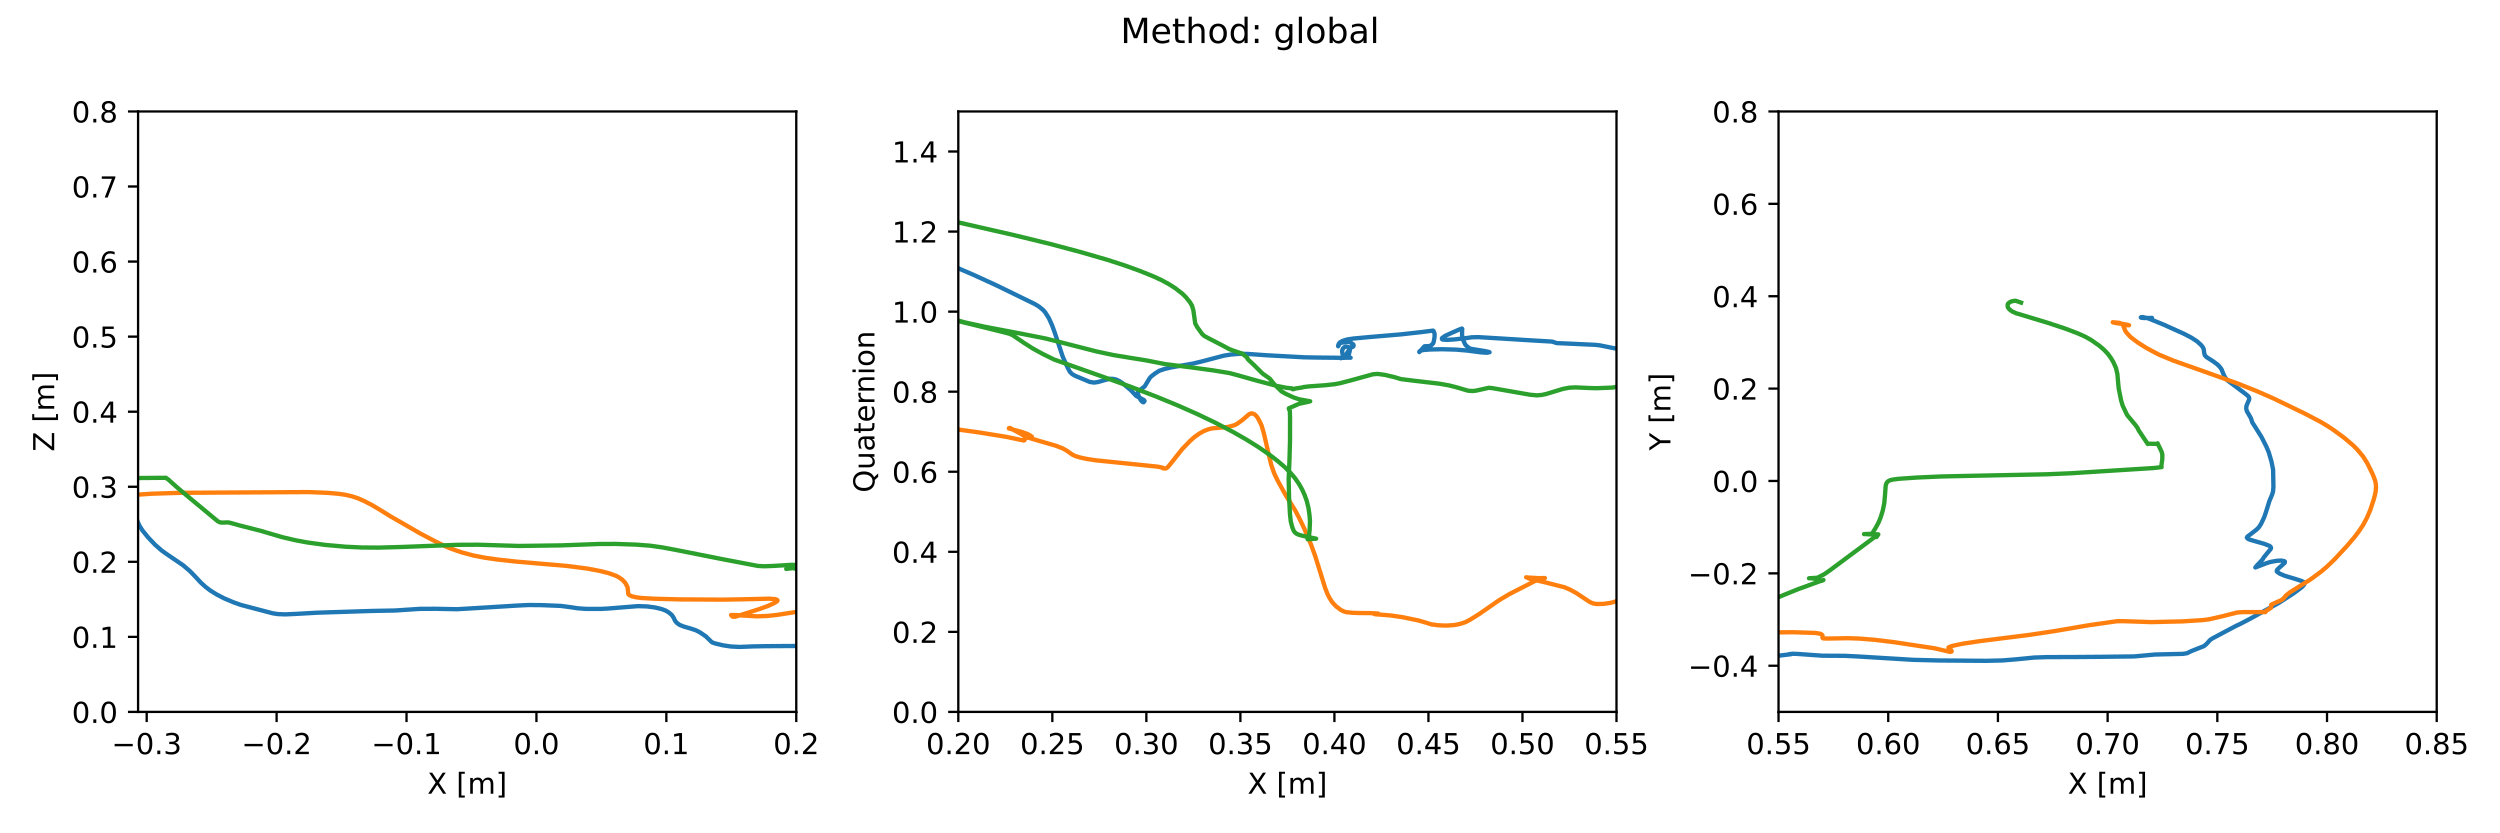 <?xml version="1.0" encoding="utf-8" standalone="no"?>
<!DOCTYPE svg PUBLIC "-//W3C//DTD SVG 1.1//EN"
  "http://www.w3.org/Graphics/SVG/1.1/DTD/svg11.dtd">
<!-- Created with matplotlib (https://matplotlib.org/) -->
<svg height="288pt" version="1.1" viewBox="0 0 864 288" width="864pt" xmlns="http://www.w3.org/2000/svg" xmlns:xlink="http://www.w3.org/1999/xlink">
 <defs>
  <style type="text/css">*{stroke-linecap:butt;stroke-linejoin:round;}</style>
 </defs>
 <g id="figure_1">
  <g id="patch_1">
   <path d="M 0 288 
L 864 288 
L 864 0 
L 0 0 
z
" style="fill:#ffffff;"/>
  </g>
  <g id="axes_1">
   <g id="patch_2">
    <path d="M 47.72 246.04 
L 275.19 246.04 
L 275.19 38.52 
L 47.72 38.52 
z
" style="fill:#ffffff;"/>
   </g>
   <g id="matplotlib.axis_1">
    <g id="xtick_1">
     <g id="line2d_1">
      <defs>
       <path d="M 0 0 
L 0 3.5 
" id="m849534e6f6" style="stroke:#000000;stroke-width:0.8;"/>
      </defs>
      <g>
       <use style="stroke:#000000;stroke-width:0.8;" x="50.697" xlink:href="#m849534e6f6" y="246.04"/>
      </g>
     </g>
     <g id="text_1">
      <!-- −0.3 -->
      <g transform="translate(38.555 260.638)scale(0.1 -0.1)">
       <defs>
        <path d="M 10.594 35.5 
L 73.188 35.5 
L 73.188 27.203 
L 10.594 27.203 
z
" id="DejaVuSans-8722"/>
        <path d="M 31.781 66.406 
Q 24.172 66.406 20.328 58.906 
Q 16.5 51.422 16.5 36.375 
Q 16.5 21.391 20.328 13.891 
Q 24.172 6.391 31.781 6.391 
Q 39.453 6.391 43.281 13.891 
Q 47.125 21.391 47.125 36.375 
Q 47.125 51.422 43.281 58.906 
Q 39.453 66.406 31.781 66.406 
z
M 31.781 74.219 
Q 44.047 74.219 50.516 64.516 
Q 56.984 54.828 56.984 36.375 
Q 56.984 17.969 50.516 8.266 
Q 44.047 -1.422 31.781 -1.422 
Q 19.531 -1.422 13.062 8.266 
Q 6.594 17.969 6.594 36.375 
Q 6.594 54.828 13.062 64.516 
Q 19.531 74.219 31.781 74.219 
z
" id="DejaVuSans-48"/>
        <path d="M 10.688 12.406 
L 21 12.406 
L 21 0 
L 10.688 0 
z
" id="DejaVuSans-46"/>
        <path d="M 40.578 39.312 
Q 47.656 37.797 51.625 33 
Q 55.609 28.219 55.609 21.188 
Q 55.609 10.406 48.188 4.484 
Q 40.766 -1.422 27.094 -1.422 
Q 22.516 -1.422 17.656 -0.516 
Q 12.797 0.391 7.625 2.203 
L 7.625 11.719 
Q 11.719 9.328 16.594 8.109 
Q 21.484 6.891 26.812 6.891 
Q 36.078 6.891 40.938 10.547 
Q 45.797 14.203 45.797 21.188 
Q 45.797 27.641 41.281 31.266 
Q 36.766 34.906 28.719 34.906 
L 20.219 34.906 
L 20.219 43.016 
L 29.109 43.016 
Q 36.375 43.016 40.234 45.922 
Q 44.094 48.828 44.094 54.297 
Q 44.094 59.906 40.109 62.906 
Q 36.141 65.922 28.719 65.922 
Q 24.656 65.922 20.016 65.031 
Q 15.375 64.156 9.812 62.312 
L 9.812 71.094 
Q 15.438 72.656 20.344 73.438 
Q 25.25 74.219 29.594 74.219 
Q 40.828 74.219 47.359 69.109 
Q 53.906 64.016 53.906 55.328 
Q 53.906 49.266 50.438 45.094 
Q 46.969 40.922 40.578 39.312 
z
" id="DejaVuSans-51"/>
       </defs>
       <use xlink:href="#DejaVuSans-8722"/>
       <use x="83.789" xlink:href="#DejaVuSans-48"/>
       <use x="147.412" xlink:href="#DejaVuSans-46"/>
       <use x="179.199" xlink:href="#DejaVuSans-51"/>
      </g>
     </g>
    </g>
    <g id="xtick_2">
     <g id="line2d_2">
      <g>
       <use style="stroke:#000000;stroke-width:0.8;" x="95.595" xlink:href="#m849534e6f6" y="246.04"/>
      </g>
     </g>
     <g id="text_2">
      <!-- −0.2 -->
      <g transform="translate(83.454 260.638)scale(0.1 -0.1)">
       <defs>
        <path d="M 19.188 8.297 
L 53.609 8.297 
L 53.609 0 
L 7.328 0 
L 7.328 8.297 
Q 12.938 14.109 22.625 23.891 
Q 32.328 33.688 34.812 36.531 
Q 39.547 41.844 41.422 45.531 
Q 43.312 49.219 43.312 52.781 
Q 43.312 58.594 39.234 62.25 
Q 35.156 65.922 28.609 65.922 
Q 23.969 65.922 18.812 64.312 
Q 13.672 62.703 7.812 59.422 
L 7.812 69.391 
Q 13.766 71.781 18.938 73 
Q 24.125 74.219 28.422 74.219 
Q 39.75 74.219 46.484 68.547 
Q 53.219 62.891 53.219 53.422 
Q 53.219 48.922 51.531 44.891 
Q 49.859 40.875 45.406 35.406 
Q 44.188 33.984 37.641 27.219 
Q 31.109 20.453 19.188 8.297 
z
" id="DejaVuSans-50"/>
       </defs>
       <use xlink:href="#DejaVuSans-8722"/>
       <use x="83.789" xlink:href="#DejaVuSans-48"/>
       <use x="147.412" xlink:href="#DejaVuSans-46"/>
       <use x="179.199" xlink:href="#DejaVuSans-50"/>
      </g>
     </g>
    </g>
    <g id="xtick_3">
     <g id="line2d_3">
      <g>
       <use style="stroke:#000000;stroke-width:0.8;" x="140.494" xlink:href="#m849534e6f6" y="246.04"/>
      </g>
     </g>
     <g id="text_3">
      <!-- −0.1 -->
      <g transform="translate(128.353 260.638)scale(0.1 -0.1)">
       <defs>
        <path d="M 12.406 8.297 
L 28.516 8.297 
L 28.516 63.922 
L 10.984 60.406 
L 10.984 69.391 
L 28.422 72.906 
L 38.281 72.906 
L 38.281 8.297 
L 54.391 8.297 
L 54.391 0 
L 12.406 0 
z
" id="DejaVuSans-49"/>
       </defs>
       <use xlink:href="#DejaVuSans-8722"/>
       <use x="83.789" xlink:href="#DejaVuSans-48"/>
       <use x="147.412" xlink:href="#DejaVuSans-46"/>
       <use x="179.199" xlink:href="#DejaVuSans-49"/>
      </g>
     </g>
    </g>
    <g id="xtick_4">
     <g id="line2d_4">
      <g>
       <use style="stroke:#000000;stroke-width:0.8;" x="185.393" xlink:href="#m849534e6f6" y="246.04"/>
      </g>
     </g>
     <g id="text_4">
      <!-- 0.0 -->
      <g transform="translate(177.441 260.638)scale(0.1 -0.1)">
       <use xlink:href="#DejaVuSans-48"/>
       <use x="63.623" xlink:href="#DejaVuSans-46"/>
       <use x="95.41" xlink:href="#DejaVuSans-48"/>
      </g>
     </g>
    </g>
    <g id="xtick_5">
     <g id="line2d_5">
      <g>
       <use style="stroke:#000000;stroke-width:0.8;" x="230.291" xlink:href="#m849534e6f6" y="246.04"/>
      </g>
     </g>
     <g id="text_5">
      <!-- 0.1 -->
      <g transform="translate(222.34 260.638)scale(0.1 -0.1)">
       <use xlink:href="#DejaVuSans-48"/>
       <use x="63.623" xlink:href="#DejaVuSans-46"/>
       <use x="95.41" xlink:href="#DejaVuSans-49"/>
      </g>
     </g>
    </g>
    <g id="xtick_6">
     <g id="line2d_6">
      <g>
       <use style="stroke:#000000;stroke-width:0.8;" x="275.19" xlink:href="#m849534e6f6" y="246.04"/>
      </g>
     </g>
     <g id="text_6">
      <!-- 0.2 -->
      <g transform="translate(267.238 260.638)scale(0.1 -0.1)">
       <use xlink:href="#DejaVuSans-48"/>
       <use x="63.623" xlink:href="#DejaVuSans-46"/>
       <use x="95.41" xlink:href="#DejaVuSans-50"/>
      </g>
     </g>
    </g>
    <g id="text_7">
     <!-- X [m] -->
     <g transform="translate(147.669 274.317)scale(0.1 -0.1)">
      <defs>
       <path d="M 6.297 72.906 
L 16.891 72.906 
L 35.016 45.797 
L 53.219 72.906 
L 63.812 72.906 
L 40.375 37.891 
L 65.375 0 
L 54.781 0 
L 34.281 31 
L 13.625 0 
L 2.984 0 
L 29 38.922 
z
" id="DejaVuSans-88"/>
       <path id="DejaVuSans-32"/>
       <path d="M 8.594 75.984 
L 29.297 75.984 
L 29.297 69 
L 17.578 69 
L 17.578 -6.203 
L 29.297 -6.203 
L 29.297 -13.188 
L 8.594 -13.188 
z
" id="DejaVuSans-91"/>
       <path d="M 52 44.188 
Q 55.375 50.25 60.062 53.125 
Q 64.75 56 71.094 56 
Q 79.641 56 84.281 50.016 
Q 88.922 44.047 88.922 33.016 
L 88.922 0 
L 79.891 0 
L 79.891 32.719 
Q 79.891 40.578 77.094 44.375 
Q 74.312 48.188 68.609 48.188 
Q 61.625 48.188 57.562 43.547 
Q 53.516 38.922 53.516 30.906 
L 53.516 0 
L 44.484 0 
L 44.484 32.719 
Q 44.484 40.625 41.703 44.406 
Q 38.922 48.188 33.109 48.188 
Q 26.219 48.188 22.156 43.531 
Q 18.109 38.875 18.109 30.906 
L 18.109 0 
L 9.078 0 
L 9.078 54.688 
L 18.109 54.688 
L 18.109 46.188 
Q 21.188 51.219 25.484 53.609 
Q 29.781 56 35.688 56 
Q 41.656 56 45.828 52.969 
Q 50 49.953 52 44.188 
z
" id="DejaVuSans-109"/>
       <path d="M 30.422 75.984 
L 30.422 -13.188 
L 9.719 -13.188 
L 9.719 -6.203 
L 21.391 -6.203 
L 21.391 69 
L 9.719 69 
L 9.719 75.984 
z
" id="DejaVuSans-93"/>
      </defs>
      <use xlink:href="#DejaVuSans-88"/>
      <use x="68.506" xlink:href="#DejaVuSans-32"/>
      <use x="100.293" xlink:href="#DejaVuSans-91"/>
      <use x="139.307" xlink:href="#DejaVuSans-109"/>
      <use x="236.719" xlink:href="#DejaVuSans-93"/>
     </g>
    </g>
   </g>
   <g id="matplotlib.axis_2">
    <g id="ytick_1">
     <g id="line2d_7">
      <defs>
       <path d="M 0 0 
L -3.5 0 
" id="m4553fa1d14" style="stroke:#000000;stroke-width:0.8;"/>
      </defs>
      <g>
       <use style="stroke:#000000;stroke-width:0.8;" x="47.72" xlink:href="#m4553fa1d14" y="246.04"/>
      </g>
     </g>
     <g id="text_8">
      <!-- 0.0 -->
      <g transform="translate(24.817 249.839)scale(0.1 -0.1)">
       <use xlink:href="#DejaVuSans-48"/>
       <use x="63.623" xlink:href="#DejaVuSans-46"/>
       <use x="95.41" xlink:href="#DejaVuSans-48"/>
      </g>
     </g>
    </g>
    <g id="ytick_2">
     <g id="line2d_8">
      <g>
       <use style="stroke:#000000;stroke-width:0.8;" x="47.72" xlink:href="#m4553fa1d14" y="220.1"/>
      </g>
     </g>
     <g id="text_9">
      <!-- 0.1 -->
      <g transform="translate(24.817 223.899)scale(0.1 -0.1)">
       <use xlink:href="#DejaVuSans-48"/>
       <use x="63.623" xlink:href="#DejaVuSans-46"/>
       <use x="95.41" xlink:href="#DejaVuSans-49"/>
      </g>
     </g>
    </g>
    <g id="ytick_3">
     <g id="line2d_9">
      <g>
       <use style="stroke:#000000;stroke-width:0.8;" x="47.72" xlink:href="#m4553fa1d14" y="194.16"/>
      </g>
     </g>
     <g id="text_10">
      <!-- 0.2 -->
      <g transform="translate(24.817 197.959)scale(0.1 -0.1)">
       <use xlink:href="#DejaVuSans-48"/>
       <use x="63.623" xlink:href="#DejaVuSans-46"/>
       <use x="95.41" xlink:href="#DejaVuSans-50"/>
      </g>
     </g>
    </g>
    <g id="ytick_4">
     <g id="line2d_10">
      <g>
       <use style="stroke:#000000;stroke-width:0.8;" x="47.72" xlink:href="#m4553fa1d14" y="168.22"/>
      </g>
     </g>
     <g id="text_11">
      <!-- 0.3 -->
      <g transform="translate(24.817 172.019)scale(0.1 -0.1)">
       <use xlink:href="#DejaVuSans-48"/>
       <use x="63.623" xlink:href="#DejaVuSans-46"/>
       <use x="95.41" xlink:href="#DejaVuSans-51"/>
      </g>
     </g>
    </g>
    <g id="ytick_5">
     <g id="line2d_11">
      <g>
       <use style="stroke:#000000;stroke-width:0.8;" x="47.72" xlink:href="#m4553fa1d14" y="142.28"/>
      </g>
     </g>
     <g id="text_12">
      <!-- 0.4 -->
      <g transform="translate(24.817 146.079)scale(0.1 -0.1)">
       <defs>
        <path d="M 37.797 64.312 
L 12.891 25.391 
L 37.797 25.391 
z
M 35.203 72.906 
L 47.609 72.906 
L 47.609 25.391 
L 58.016 25.391 
L 58.016 17.188 
L 47.609 17.188 
L 47.609 0 
L 37.797 0 
L 37.797 17.188 
L 4.891 17.188 
L 4.891 26.703 
z
" id="DejaVuSans-52"/>
       </defs>
       <use xlink:href="#DejaVuSans-48"/>
       <use x="63.623" xlink:href="#DejaVuSans-46"/>
       <use x="95.41" xlink:href="#DejaVuSans-52"/>
      </g>
     </g>
    </g>
    <g id="ytick_6">
     <g id="line2d_12">
      <g>
       <use style="stroke:#000000;stroke-width:0.8;" x="47.72" xlink:href="#m4553fa1d14" y="116.34"/>
      </g>
     </g>
     <g id="text_13">
      <!-- 0.5 -->
      <g transform="translate(24.817 120.139)scale(0.1 -0.1)">
       <defs>
        <path d="M 10.797 72.906 
L 49.516 72.906 
L 49.516 64.594 
L 19.828 64.594 
L 19.828 46.734 
Q 21.969 47.469 24.109 47.828 
Q 26.266 48.188 28.422 48.188 
Q 40.625 48.188 47.75 41.5 
Q 54.891 34.812 54.891 23.391 
Q 54.891 11.625 47.562 5.094 
Q 40.234 -1.422 26.906 -1.422 
Q 22.312 -1.422 17.547 -0.641 
Q 12.797 0.141 7.719 1.703 
L 7.719 11.625 
Q 12.109 9.234 16.797 8.062 
Q 21.484 6.891 26.703 6.891 
Q 35.156 6.891 40.078 11.328 
Q 45.016 15.766 45.016 23.391 
Q 45.016 31 40.078 35.438 
Q 35.156 39.891 26.703 39.891 
Q 22.75 39.891 18.812 39.016 
Q 14.891 38.141 10.797 36.281 
z
" id="DejaVuSans-53"/>
       </defs>
       <use xlink:href="#DejaVuSans-48"/>
       <use x="63.623" xlink:href="#DejaVuSans-46"/>
       <use x="95.41" xlink:href="#DejaVuSans-53"/>
      </g>
     </g>
    </g>
    <g id="ytick_7">
     <g id="line2d_13">
      <g>
       <use style="stroke:#000000;stroke-width:0.8;" x="47.72" xlink:href="#m4553fa1d14" y="90.4"/>
      </g>
     </g>
     <g id="text_14">
      <!-- 0.6 -->
      <g transform="translate(24.817 94.199)scale(0.1 -0.1)">
       <defs>
        <path d="M 33.016 40.375 
Q 26.375 40.375 22.484 35.828 
Q 18.609 31.297 18.609 23.391 
Q 18.609 15.531 22.484 10.953 
Q 26.375 6.391 33.016 6.391 
Q 39.656 6.391 43.531 10.953 
Q 47.406 15.531 47.406 23.391 
Q 47.406 31.297 43.531 35.828 
Q 39.656 40.375 33.016 40.375 
z
M 52.594 71.297 
L 52.594 62.312 
Q 48.875 64.062 45.094 64.984 
Q 41.312 65.922 37.594 65.922 
Q 27.828 65.922 22.672 59.328 
Q 17.531 52.734 16.797 39.406 
Q 19.672 43.656 24.016 45.922 
Q 28.375 48.188 33.594 48.188 
Q 44.578 48.188 50.953 41.516 
Q 57.328 34.859 57.328 23.391 
Q 57.328 12.156 50.688 5.359 
Q 44.047 -1.422 33.016 -1.422 
Q 20.359 -1.422 13.672 8.266 
Q 6.984 17.969 6.984 36.375 
Q 6.984 53.656 15.188 63.938 
Q 23.391 74.219 37.203 74.219 
Q 40.922 74.219 44.703 73.484 
Q 48.484 72.75 52.594 71.297 
z
" id="DejaVuSans-54"/>
       </defs>
       <use xlink:href="#DejaVuSans-48"/>
       <use x="63.623" xlink:href="#DejaVuSans-46"/>
       <use x="95.41" xlink:href="#DejaVuSans-54"/>
      </g>
     </g>
    </g>
    <g id="ytick_8">
     <g id="line2d_14">
      <g>
       <use style="stroke:#000000;stroke-width:0.8;" x="47.72" xlink:href="#m4553fa1d14" y="64.46"/>
      </g>
     </g>
     <g id="text_15">
      <!-- 0.7 -->
      <g transform="translate(24.817 68.259)scale(0.1 -0.1)">
       <defs>
        <path d="M 8.203 72.906 
L 55.078 72.906 
L 55.078 68.703 
L 28.609 0 
L 18.312 0 
L 43.219 64.594 
L 8.203 64.594 
z
" id="DejaVuSans-55"/>
       </defs>
       <use xlink:href="#DejaVuSans-48"/>
       <use x="63.623" xlink:href="#DejaVuSans-46"/>
       <use x="95.41" xlink:href="#DejaVuSans-55"/>
      </g>
     </g>
    </g>
    <g id="ytick_9">
     <g id="line2d_15">
      <g>
       <use style="stroke:#000000;stroke-width:0.8;" x="47.72" xlink:href="#m4553fa1d14" y="38.52"/>
      </g>
     </g>
     <g id="text_16">
      <!-- 0.8 -->
      <g transform="translate(24.817 42.319)scale(0.1 -0.1)">
       <defs>
        <path d="M 31.781 34.625 
Q 24.75 34.625 20.719 30.859 
Q 16.703 27.094 16.703 20.516 
Q 16.703 13.922 20.719 10.156 
Q 24.75 6.391 31.781 6.391 
Q 38.812 6.391 42.859 10.172 
Q 46.922 13.969 46.922 20.516 
Q 46.922 27.094 42.891 30.859 
Q 38.875 34.625 31.781 34.625 
z
M 21.922 38.812 
Q 15.578 40.375 12.031 44.719 
Q 8.5 49.078 8.5 55.328 
Q 8.5 64.062 14.719 69.141 
Q 20.953 74.219 31.781 74.219 
Q 42.672 74.219 48.875 69.141 
Q 55.078 64.062 55.078 55.328 
Q 55.078 49.078 51.531 44.719 
Q 48 40.375 41.703 38.812 
Q 48.828 37.156 52.797 32.312 
Q 56.781 27.484 56.781 20.516 
Q 56.781 9.906 50.312 4.234 
Q 43.844 -1.422 31.781 -1.422 
Q 19.734 -1.422 13.25 4.234 
Q 6.781 9.906 6.781 20.516 
Q 6.781 27.484 10.781 32.312 
Q 14.797 37.156 21.922 38.812 
z
M 18.312 54.391 
Q 18.312 48.734 21.844 45.562 
Q 25.391 42.391 31.781 42.391 
Q 38.141 42.391 41.719 45.562 
Q 45.312 48.734 45.312 54.391 
Q 45.312 60.062 41.719 63.234 
Q 38.141 66.406 31.781 66.406 
Q 25.391 66.406 21.844 63.234 
Q 18.312 60.062 18.312 54.391 
z
" id="DejaVuSans-56"/>
       </defs>
       <use xlink:href="#DejaVuSans-48"/>
       <use x="63.623" xlink:href="#DejaVuSans-46"/>
       <use x="95.41" xlink:href="#DejaVuSans-56"/>
      </g>
     </g>
    </g>
    <g id="text_17">
     <!-- Z [m] -->
     <g transform="translate(18.737 156.066)rotate(-90)scale(0.1 -0.1)">
      <defs>
       <path d="M 5.609 72.906 
L 62.891 72.906 
L 62.891 65.375 
L 16.797 8.297 
L 64.016 8.297 
L 64.016 0 
L 4.5 0 
L 4.5 7.516 
L 50.594 64.594 
L 5.609 64.594 
z
" id="DejaVuSans-90"/>
      </defs>
      <use xlink:href="#DejaVuSans-90"/>
      <use x="68.506" xlink:href="#DejaVuSans-32"/>
      <use x="100.293" xlink:href="#DejaVuSans-91"/>
      <use x="139.307" xlink:href="#DejaVuSans-109"/>
      <use x="236.719" xlink:href="#DejaVuSans-93"/>
     </g>
    </g>
   </g>
   <g id="line2d_16">
    <path clip-path="url(#p5cae6d4e20)" d="M 32.32 172.161 
L 32.213 172.18 
L 32.462 172.087 
L 33.577 171.579 
L 33.437 171.766 
L 33.44 171.803 
L 33.333 171.703 
L 32.714 171.147 
L 32.375 170.744 
L 32.398 170.737 
L 32.809 170.568 
L 35.037 169.444 
L 35.429 169.071 
L 35.396 168.754 
L 35.342 168.766 
L 35.292 168.79 
L 35.374 168.854 
L 36.828 169.987 
L 37.383 170.834 
L 37.825 171.419 
L 38.27 171.606 
L 40.222 171.918 
L 41.296 172.45 
L 43.305 173.795 
L 44.633 174.95 
L 45.809 176.234 
L 46.607 177.575 
L 47.101 178.887 
L 47.545 180.292 
L 48.259 181.785 
L 49.236 183.325 
L 51.108 185.647 
L 53.581 188.249 
L 55.797 190.203 
L 57.496 191.424 
L 63.309 195.386 
L 65.588 197.326 
L 67.008 198.778 
L 69.432 201.369 
L 71.009 202.805 
L 72.678 204.088 
L 75.003 205.526 
L 77.527 206.82 
L 80.805 208.194 
L 83.222 209.055 
L 94.296 211.97 
L 95.992 212.227 
L 98.585 212.334 
L 102.654 212.147 
L 109.67 211.745 
L 128.734 211.136 
L 136.482 210.992 
L 145.082 210.424 
L 150.547 210.395 
L 157.883 210.544 
L 162.922 210.255 
L 178.92 209.273 
L 182.658 209.093 
L 187.257 209.135 
L 193.876 209.406 
L 196.9 209.81 
L 199.679 210.224 
L 202.352 210.425 
L 207.702 210.436 
L 210.049 210.313 
L 220.474 209.478 
L 223.618 209.582 
L 226.341 209.939 
L 228.66 210.488 
L 230.088 211.037 
L 231.202 211.716 
L 232.137 212.506 
L 232.759 213.389 
L 233.377 214.671 
L 234.007 215.355 
L 234.892 215.963 
L 236.23 216.509 
L 238.774 217.245 
L 240.492 217.823 
L 241.897 218.532 
L 243.951 219.945 
L 246.006 221.948 
L 246.949 222.321 
L 249.833 223.018 
L 252.592 223.431 
L 255.517 223.583 
L 260.351 223.394 
L 264.689 223.314 
L 284.26 223.197 
L 290.475 222.999 
L 295.476 222.847 
L 299.486 222.729 
L 309.593 221.239 
L 311.791 221.2 
L 315.031 221.101 
L 318.888 220.753 
L 319.669 220.588 
L 318.05 221.023 
L 318.563 220.746 
L 320.894 219.395 
L 323.159 218.598 
L 331.199 216.432 
L 335.516 215.371 
L 338.592 214.82 
L 341.187 214.584 
L 349.87 214.37 
L 351.885 214.508 
L 354.451 214.823 
L 356.935 215.184 
L 363.119 215.84 
L 366.399 215.85 
L 367.419 215.86 
L 366.568 215.964 
L 366.498 215.98 
L 368.853 215.239 
L 368.715 215.272 
L 368.708 215.249 
L 368.634 215.256 
L 367.798 215.323 
L 366.898 215.179 
L 366.838 214.961 
L 367.188 214.643 
L 369.368 213.086 
L 369.582 212.654 
L 369.52 212.54 
L 369.152 212.523 
L 368.208 212.804 
L 366.172 213.725 
L 365.869 214.041 
L 365.892 214.127 
L 366.26 214.301 
L 367.935 214.629 
L 380.92 215.443 
L 388.939 216.121 
L 387.15 215.826 
L 385.901 215.561 
L 385.404 215.771 
L 385.246 216.035 
L 385.304 216.19 
L 385.763 216.461 
L 386.632 216.737 
L 391.954 217.951 
L 395.698 218.016 
L 399.03 217.812 
L 400.402 217.578 
L 401.153 217.179 
L 401.482 216.718 
L 401.922 215.792 
L 401.999 215.337 
L 401.743 215.164 
L 401.267 215.092 
L 399.899 215.297 
L 397.575 215.703 
L 396.178 215.695 
L 395.464 215.571 
L 395.422 214.988 
L 395.169 214.859 
L 393.38 214.676 
L 391.907 214.522 
L 391.373 214.365 
L 390.668 213.815 
L 390.657 213.481 
L 390.829 213.119 
L 391.316 212.683 
L 392.784 211.842 
L 394.769 211.083 
L 398.645 210.043 
L 400.689 209.681 
L 403.024 209.728 
L 407.21 209.881 
L 409.746 209.748 
L 414.039 209.106 
L 416.674 208.675 
L 417.126 208.764 
L 417.365 209.009 
L 418.529 210.853 
L 418.976 211.311 
L 419.62 211.611 
L 420.737 211.87 
L 421.814 211.982 
L 423.485 211.807 
L 424.996 211.327 
L 428.089 209.96 
L 428.607 210.051 
L 429.628 210.039 
L 430.14 209.924 
L 430.615 209.883 
L 432.286 209.782 
L 434.932 209.354 
L 434.755 209.351 
L 434.333 209.469 
L 434.313 209.595 
L 434.46 209.674 
L 434.922 209.607 
L 436.131 209.08 
L 438.697 207.904 
L 439.919 207.66 
L 442.032 207.607 
L 445.908 208.107 
L 450.657 208.362 
L 454.461 208.48 
L 458.157 208.715 
L 461.673 209.094 
L 466.736 210.075 
L 474.861 211.903 
L 480.094 212.809 
L 482.859 213.036 
L 484.674 212.885 
L 486.371 212.467 
L 488.834 211.633 
L 491.328 210.724 
L 493.159 210.205 
L 495.543 209.81 
L 497.747 209.705 
L 500.211 210.165 
L 503.547 210.937 
L 506.445 211.08 
L 508.831 210.759 
L 510.338 210.485 
L 512.459 210.108 
L 513.448 210.105 
L 515.133 210.315 
L 515.727 210.568 
L 516.838 211.429 
L 517.786 211.479 
L 519.923 211.367 
L 520.652 211.754 
L 521.763 211.894 
L 523.595 212.154 
L 524.933 212.416 
L 526.169 212.487 
L 539.422 212.162 
L 539.894 212.273 
L 539.928 212.464 
L 539.384 212.809 
L 536.643 213.918 
L 534.29 214.813 
L 535.398 214.483 
L 535.976 214.495 
L 535.911 214.667 
L 534.992 215.6 
L 533.411 216.831 
L 532.152 217.634 
L 529.913 218.54 
L 530.105 218.482 
L 531.373 218.637 
L 532.083 218.654 
L 533.128 218.449 
L 532.345 218.518 
L 528.779 218.761 
L 528.175 218.653 
L 528.51 218.428 
L 530.485 217.587 
L 531.102 217.52 
L 531.894 217.728 
L 532.778 218.171 
L 533.648 217.698 
L 533.609 217.657 
L 533.336 217.638 
L 531.696 217.525 
L 529.768 217.445 
L 529.308 217.34 
L 529.003 217.026 
L 528.038 216.621 
L 528.278 216.463 
L 528.668 216.235 
L 528.619 216.215 
L 528.008 216.319 
L 524.858 217.077 
L 522.828 217.146 
L 520.839 217.594 
L 519.734 217.52 
L 519.467 217.388 
L 519.27 217.019 
L 518.818 216.934 
L 518.009 217.051 
L 514.753 217.58 
L 509.189 218.16 
L 508.255 218.5 
L 507.393 219.035 
L 506.771 219.718 
L 506.493 220.469 
L 506.502 220.884 
L 506.74 221.139 
L 507.209 221.123 
L 507.961 220.723 
L 508.458 220.206 
L 508.765 219.723 
L 508.653 219.977 
" style="fill:none;stroke:#1f77b4;stroke-linecap:square;stroke-width:1.5;"/>
   </g>
   <g id="line2d_17">
    <path clip-path="url(#p5cae6d4e20)" d="M 31.238 171.933 
L 31.23 171.93 
L 31.373 172.035 
L 32.693 172.506 
L 33.948 172.557 
L 42.87 172.428 
L 42.611 172.567 
L 42.318 172.577 
L 42.369 172.443 
L 42.882 172.22 
L 44.38 171.696 
L 46.128 171.234 
L 48.492 170.899 
L 52.419 170.631 
L 62.352 170.314 
L 88.778 170.161 
L 106.741 170.062 
L 113.239 170.33 
L 117.107 170.668 
L 119.417 171.011 
L 121.559 171.507 
L 123.667 172.192 
L 125.904 173.183 
L 128.305 174.408 
L 130.818 175.888 
L 135.112 178.543 
L 145.137 184.315 
L 150.436 187.105 
L 153.974 188.835 
L 155.745 189.587 
L 159.585 190.912 
L 163.585 191.975 
L 167.625 192.768 
L 171.882 193.373 
L 178.317 194.081 
L 195.946 195.594 
L 202.88 196.484 
L 207.477 197.358 
L 210.321 198.07 
L 212.668 198.912 
L 213.638 199.362 
L 215.083 200.365 
L 216.083 201.429 
L 216.892 202.946 
L 217.13 205.279 
L 217.518 205.703 
L 218.421 206.091 
L 219.863 206.428 
L 221.693 206.669 
L 226.392 206.929 
L 234.91 207.148 
L 249.754 207.239 
L 258.066 207.089 
L 265.759 206.902 
L 267.798 207.041 
L 268.467 207.236 
L 268.653 207.374 
L 268.711 207.556 
L 268.616 207.757 
L 267.749 208.331 
L 265.467 209.4 
L 262.395 210.505 
L 254.025 213.167 
L 253.172 213.107 
L 252.65 212.569 
L 252.741 212.541 
L 253.588 212.557 
L 255.539 212.609 
L 255.707 212.669 
L 261.627 213.009 
L 265.167 212.877 
L 268.51 212.519 
L 274.976 211.512 
L 279.911 210.75 
L 283.325 210.491 
L 285.201 210.564 
L 286.687 210.891 
L 287.936 211.451 
L 288.869 212.167 
L 290.444 213.934 
L 290.938 214.725 
L 291.04 215.192 
L 291.011 215.339 
L 291.249 215.395 
L 292.793 215.355 
L 291.112 215.299 
L 287.252 215.241 
L 287.255 215.192 
L 287.348 214.962 
L 287.722 214.656 
L 288.107 214.545 
L 289.083 214.059 
L 290.302 213.121 
L 290.99 212.908 
L 292.513 212.762 
L 295.768 212.754 
L 298.439 212.903 
L 300.063 213.227 
L 301.247 213.699 
L 302.031 214.071 
L 302.807 214.272 
L 304.268 214.312 
L 308.017 214.016 
L 317.51 213.084 
L 320.037 213.025 
L 321.979 213.176 
L 322.737 213.336 
L 323.304 213.573 
L 323.685 213.874 
L 323.968 214.651 
L 324.056 217.343 
L 324.619 218.23 
L 325.17 218.626 
L 325.951 218.826 
L 327.06 218.827 
L 328.638 218.581 
L 339.556 216.142 
L 342.369 215.768 
L 344.116 215.779 
L 345.552 216.04 
L 347.335 216.647 
L 350.24 217.868 
L 351.461 217.938 
L 353.403 217.786 
L 355.614 217.37 
L 357.771 216.738 
L 361.157 215.461 
L 363.755 214.45 
L 364.916 214.322 
L 368.509 214.318 
L 374.244 214.488 
L 375.191 214.655 
L 375.432 214.785 
L 375.371 214.962 
L 373.691 216.256 
L 373.843 216.812 
L 374.218 217.513 
L 374.475 217.855 
L 374.96 218.112 
L 375.667 218.219 
L 376.988 218.159 
L 380.287 217.634 
L 383.636 216.959 
L 386.524 216.511 
L 388.92 216.394 
L 392.412 216.55 
L 404.315 217.638 
L 409.387 217.721 
L 415.162 217.749 
L 415.238 217.795 
L 415.161 217.86 
L 413.8 218.226 
L 410.771 218.853 
L 411.185 218.89 
L 411.772 218.973 
L 414.689 218.609 
L 416.446 218.081 
L 424.321 215.446 
L 427.557 214.723 
L 429.178 214.512 
L 431.779 214.409 
L 435.302 214.581 
L 437.765 214.899 
L 439.23 215.2 
L 440.333 215.64 
L 441.02 216.234 
L 441.342 216.915 
L 441.387 218.503 
L 441.601 218.918 
L 442.564 219.635 
L 444.21 220.15 
L 447.645 220.639 
L 452.018 221.179 
L 455.986 221.792 
L 460.474 222.627 
L 466.933 224.456 
L 467.493 224.955 
L 467.773 225.536 
L 467.691 226.097 
L 467.509 226.503 
L 467.116 226.816 
L 467.232 226.817 
L 471.727 226.105 
L 474.655 225.395 
L 484.713 222.849 
L 487.685 222.409 
L 490.472 222.25 
L 493.804 222.292 
L 499.166 222.734 
L 500.854 223.228 
L 501.914 223.724 
L 502.959 224.551 
L 503.781 224.947 
L 504.664 225.147 
L 506.636 225.221 
L 509.822 225.373 
L 515.047 225.453 
L 522.859 224.818 
L 524.348 225.08 
L 525.201 225.539 
L 526.722 226.564 
L 528.267 227.511 
L 529.339 227.724 
L 531.868 226.921 
L 532.424 226.55 
L 533.021 226.447 
L 533.188 226.552 
L 533.094 226.424 
L 533.24 226.038 
L 533.627 225.414 
L 535.002 223.467 
L 535.591 222.207 
L 536.197 220.396 
L 536.517 219.859 
L 537.525 218.882 
L 538.946 218.062 
L 540.457 217.482 
L 541.933 217.074 
L 543.874 216.814 
L 546.088 216.793 
L 547.67 216.764 
L 549.204 216.548 
L 551.129 216.002 
L 553.416 215.089 
L 554.288 214.492 
L 554.599 214.118 
L 554.452 214.02 
L 553.602 214.072 
L 541.713 215.699 
L 536.813 216.017 
L 531.909 216.174 
L 526.288 216.167 
L 518.536 215.889 
L 513.02 215.435 
L 510.075 214.928 
L 507.663 214.223 
L 505.833 213.421 
L 504.398 212.607 
L 503.483 211.795 
L 503.117 211.016 
L 502.932 210.463 
L 502.57 210.2 
L 502.036 210.264 
L 501.311 210.577 
L 500.735 211.012 
L 500.905 210.982 
L 504.007 210.47 
L 504.073 210.595 
L 503.814 211.126 
L 503.027 212.619 
L 503.027 212.619 
" style="fill:none;stroke:#ff7f0e;stroke-linecap:square;stroke-width:1.5;"/>
   </g>
   <g id="line2d_18">
    <path clip-path="url(#p5cae6d4e20)" d="M 47.72 165.208 
L 57.385 165.122 
L 57.265 165.154 
L 57.178 165.183 
L 57.35 165.223 
L 58.078 165.633 
L 59.2 166.659 
L 61.3 168.531 
L 65.827 172.324 
L 75.248 180.14 
L 76.001 180.521 
L 76.735 180.615 
L 78.86 180.538 
L 79.717 180.729 
L 82.837 181.604 
L 89.958 183.42 
L 97.49 185.631 
L 102.126 186.713 
L 106.279 187.485 
L 112.422 188.325 
L 119.458 188.95 
L 125.092 189.213 
L 130.855 189.254 
L 138.842 189.034 
L 158.185 188.289 
L 165.182 188.254 
L 179.374 188.682 
L 194.18 188.476 
L 207.005 188.002 
L 212.707 187.98 
L 219.75 188.215 
L 224.678 188.588 
L 228.823 189.173 
L 233.857 190.112 
L 249.653 193.248 
L 261.95 195.591 
L 264.103 195.7 
L 267.329 195.585 
L 273.392 195.215 
L 280.023 195.255 
L 303.265 195.506 
L 310.81 195.857 
L 316.074 196.33 
L 320.75 196.977 
L 323.827 197.6 
L 326.323 198.375 
L 328.177 199.203 
L 329.55 200.058 
L 330.516 200.889 
L 330.978 201.452 
L 331.305 202.3 
L 331.756 204.587 
L 332.23 204.967 
L 333.239 205.416 
L 333.747 205.484 
L 334.991 205.32 
L 344.212 203.728 
L 344.203 203.77 
L 344.283 203.838 
L 344.988 203.805 
L 346.238 203.599 
L 347.46 203.177 
L 348.853 202.432 
L 349.603 202.032 
L 351.015 201.89 
L 352.819 201.696 
L 359.205 201.064 
L 359.153 201.116 
L 357.969 201.654 
L 354.062 203.443 
L 354.902 202.894 
L 355.391 202.568 
L 356.222 202.369 
L 360.628 201.525 
L 360.316 201.675 
L 358.596 202.409 
L 358.951 202.391 
L 359.164 202.594 
L 359.033 202.598 
L 355.603 202.216 
L 352.307 202.109 
L 342.698 202.132 
L 318.179 202.391 
L 303.243 202.71 
L 299.837 202.599 
L 298.09 202.308 
L 296.312 201.729 
L 294.417 200.895 
L 292.527 199.757 
L 290.855 198.315 
L 287.719 195.031 
L 287.241 194.893 
L 286.434 194.962 
L 283.934 195.323 
L 272.96 196.461 
L 271.728 196.629 
L 271.866 196.455 
L 272.494 195.7 
L 272.891 195.576 
L 273.164 195.718 
L 273.764 196.219 
L 274.929 196.583 
L 276.281 196.788 
L 278.156 196.852 
L 280.588 196.785 
L 285.54 196.292 
L 291.788 195.639 
L 296.723 195.342 
L 300.291 195.475 
L 305.948 195.65 
L 309.751 195.432 
L 312.822 195.076 
L 317.097 194.521 
L 318.73 194.544 
L 320.051 194.91 
L 322.877 196.06 
L 324.591 196.236 
L 326.867 196.167 
L 330.85 195.8 
L 336.876 195.123 
L 339.926 194.954 
L 341.491 195.092 
L 343.593 195.316 
L 349.605 195.56 
L 351.687 195.437 
L 353.553 195.084 
L 354.499 194.713 
L 354.906 194.411 
L 354.863 194.39 
L 354.825 194.346 
L 355.005 194.362 
L 355.216 194.277 
L 355.616 193.842 
L 356.788 193.095 
L 357.146 193.057 
L 357.392 193.226 
L 358.16 194.126 
L 358.662 194.37 
L 359.454 194.541 
L 360.767 194.656 
L 367.675 194.766 
L 372.915 195.013 
L 376.256 195.364 
L 378.436 195.899 
L 379.259 196.356 
L 379.627 196.944 
L 379.969 197.78 
L 380.327 198.287 
L 380.883 198.702 
L 381.994 199.171 
L 383.612 199.389 
L 386.229 199.454 
L 389.452 199.46 
L 391.87 199.701 
L 393.399 200.047 
L 395.086 200.722 
L 396.895 201.377 
L 398.769 201.859 
L 401.091 202.243 
L 403.347 202.423 
L 405.482 202.36 
L 408.046 202.249 
L 410.165 202.371 
L 411.766 202.636 
L 413.859 203.281 
L 420.288 205.758 
L 423.846 206.828 
L 426.465 207.405 
L 428.725 207.761 
L 438.897 208.705 
L 441.533 208.852 
L 441.43 208.905 
L 441.298 208.902 
L 440.962 208.97 
L 440.997 209.029 
L 440.894 209.104 
L 439.734 210.052 
L 438.577 210.702 
L 439.71 210.175 
L 440.582 209.981 
L 441.319 209.941 
L 442.487 210.115 
L 444.703 210.784 
L 446.104 210.87 
L 448.113 210.983 
L 450.755 211.086 
L 451.941 210.824 
L 452.455 210.556 
L 452.387 210.502 
L 452.385 210.501 
L 452.734 210.721 
L 452.732 210.714 
L 452.599 210.929 
L 451.99 211.322 
L 449.834 212.491 
L 451.438 211.716 
L 452.642 212.522 
L 453.13 212.966 
L 453.845 214.026 
L 454.091 214.777 
L 454.34 215.704 
L 454.68 215.803 
L 455.432 215.673 
L 460.774 214.343 
L 463.617 213.792 
L 468.793 213.05 
L 471.054 212.815 
L 477.362 212.625 
L 481.036 212.929 
L 484.815 213.729 
L 489.902 215.468 
L 492.121 215.888 
L 493.37 215.982 
L 495.468 215.816 
L 498.483 215.24 
L 500.576 214.655 
L 503.107 213.659 
L 507.654 211.751 
L 509.193 211.351 
L 510.154 211.309 
L 510.706 211.489 
L 510.695 211.644 
L 510.671 211.688 
L 510.838 211.632 
L 510.896 211.577 
L 510.703 211.602 
L 509.986 211.61 
L 509.784 211.712 
L 508.05 212.981 
L 507.603 213.491 
L 506.002 213.803 
L 505.201 213.828 
L 503.671 213.994 
L 502.902 213.628 
L 502.534 213.283 
L 502.001 212.259 
L 501.39 209.883 
L 500.832 209.554 
L 500.332 209.487 
L 499.359 209.632 
L 497.492 210.385 
L 495.706 211.288 
L 491.017 214.226 
L 486.551 217.176 
L 480.907 220.752 
L 479.889 221.181 
L 479.372 221.171 
L 479.226 220.983 
L 479.217 220.557 
L 479.429 220.027 
L 480.072 219.118 
L 480.917 218.389 
L 480.948 218.52 
L 480.992 218.516 
L 481.969 218.482 
L 481.969 218.482 
" style="fill:none;stroke:#2ca02c;stroke-linecap:square;stroke-width:1.5;"/>
   </g>
   <g id="patch_3">
    <path d="M 47.72 246.04 
L 47.72 38.52 
" style="fill:none;stroke:#000000;stroke-linecap:square;stroke-linejoin:miter;stroke-width:0.8;"/>
   </g>
   <g id="patch_4">
    <path d="M 275.19 246.04 
L 275.19 38.52 
" style="fill:none;stroke:#000000;stroke-linecap:square;stroke-linejoin:miter;stroke-width:0.8;"/>
   </g>
   <g id="patch_5">
    <path d="M 47.72 246.04 
L 275.19 246.04 
" style="fill:none;stroke:#000000;stroke-linecap:square;stroke-linejoin:miter;stroke-width:0.8;"/>
   </g>
   <g id="patch_6">
    <path d="M 47.72 38.52 
L 275.19 38.52 
" style="fill:none;stroke:#000000;stroke-linecap:square;stroke-linejoin:miter;stroke-width:0.8;"/>
   </g>
  </g>
  <g id="axes_2">
   <g id="patch_7">
    <path d="M 331.19 246.04 
L 558.66 246.04 
L 558.66 38.52 
L 331.19 38.52 
z
" style="fill:#ffffff;"/>
   </g>
   <g id="matplotlib.axis_3">
    <g id="xtick_7">
     <g id="line2d_19">
      <g>
       <use style="stroke:#000000;stroke-width:0.8;" x="331.19" xlink:href="#m849534e6f6" y="246.04"/>
      </g>
     </g>
     <g id="text_18">
      <!-- 0.20 -->
      <g transform="translate(320.057 260.638)scale(0.1 -0.1)">
       <use xlink:href="#DejaVuSans-48"/>
       <use x="63.623" xlink:href="#DejaVuSans-46"/>
       <use x="95.41" xlink:href="#DejaVuSans-50"/>
       <use x="159.033" xlink:href="#DejaVuSans-48"/>
      </g>
     </g>
    </g>
    <g id="xtick_8">
     <g id="line2d_20">
      <g>
       <use style="stroke:#000000;stroke-width:0.8;" x="363.686" xlink:href="#m849534e6f6" y="246.04"/>
      </g>
     </g>
     <g id="text_19">
      <!-- 0.25 -->
      <g transform="translate(352.553 260.638)scale(0.1 -0.1)">
       <use xlink:href="#DejaVuSans-48"/>
       <use x="63.623" xlink:href="#DejaVuSans-46"/>
       <use x="95.41" xlink:href="#DejaVuSans-50"/>
       <use x="159.033" xlink:href="#DejaVuSans-53"/>
      </g>
     </g>
    </g>
    <g id="xtick_9">
     <g id="line2d_21">
      <g>
       <use style="stroke:#000000;stroke-width:0.8;" x="396.181" xlink:href="#m849534e6f6" y="246.04"/>
      </g>
     </g>
     <g id="text_20">
      <!-- 0.30 -->
      <g transform="translate(385.049 260.638)scale(0.1 -0.1)">
       <use xlink:href="#DejaVuSans-48"/>
       <use x="63.623" xlink:href="#DejaVuSans-46"/>
       <use x="95.41" xlink:href="#DejaVuSans-51"/>
       <use x="159.033" xlink:href="#DejaVuSans-48"/>
      </g>
     </g>
    </g>
    <g id="xtick_10">
     <g id="line2d_22">
      <g>
       <use style="stroke:#000000;stroke-width:0.8;" x="428.677" xlink:href="#m849534e6f6" y="246.04"/>
      </g>
     </g>
     <g id="text_21">
      <!-- 0.35 -->
      <g transform="translate(417.544 260.638)scale(0.1 -0.1)">
       <use xlink:href="#DejaVuSans-48"/>
       <use x="63.623" xlink:href="#DejaVuSans-46"/>
       <use x="95.41" xlink:href="#DejaVuSans-51"/>
       <use x="159.033" xlink:href="#DejaVuSans-53"/>
      </g>
     </g>
    </g>
    <g id="xtick_11">
     <g id="line2d_23">
      <g>
       <use style="stroke:#000000;stroke-width:0.8;" x="461.173" xlink:href="#m849534e6f6" y="246.04"/>
      </g>
     </g>
     <g id="text_22">
      <!-- 0.40 -->
      <g transform="translate(450.04 260.638)scale(0.1 -0.1)">
       <use xlink:href="#DejaVuSans-48"/>
       <use x="63.623" xlink:href="#DejaVuSans-46"/>
       <use x="95.41" xlink:href="#DejaVuSans-52"/>
       <use x="159.033" xlink:href="#DejaVuSans-48"/>
      </g>
     </g>
    </g>
    <g id="xtick_12">
     <g id="line2d_24">
      <g>
       <use style="stroke:#000000;stroke-width:0.8;" x="493.669" xlink:href="#m849534e6f6" y="246.04"/>
      </g>
     </g>
     <g id="text_23">
      <!-- 0.45 -->
      <g transform="translate(482.536 260.638)scale(0.1 -0.1)">
       <use xlink:href="#DejaVuSans-48"/>
       <use x="63.623" xlink:href="#DejaVuSans-46"/>
       <use x="95.41" xlink:href="#DejaVuSans-52"/>
       <use x="159.033" xlink:href="#DejaVuSans-53"/>
      </g>
     </g>
    </g>
    <g id="xtick_13">
     <g id="line2d_25">
      <g>
       <use style="stroke:#000000;stroke-width:0.8;" x="526.164" xlink:href="#m849534e6f6" y="246.04"/>
      </g>
     </g>
     <g id="text_24">
      <!-- 0.50 -->
      <g transform="translate(515.031 260.638)scale(0.1 -0.1)">
       <use xlink:href="#DejaVuSans-48"/>
       <use x="63.623" xlink:href="#DejaVuSans-46"/>
       <use x="95.41" xlink:href="#DejaVuSans-53"/>
       <use x="159.033" xlink:href="#DejaVuSans-48"/>
      </g>
     </g>
    </g>
    <g id="xtick_14">
     <g id="line2d_26">
      <g>
       <use style="stroke:#000000;stroke-width:0.8;" x="558.66" xlink:href="#m849534e6f6" y="246.04"/>
      </g>
     </g>
     <g id="text_25">
      <!-- 0.55 -->
      <g transform="translate(547.527 260.638)scale(0.1 -0.1)">
       <use xlink:href="#DejaVuSans-48"/>
       <use x="63.623" xlink:href="#DejaVuSans-46"/>
       <use x="95.41" xlink:href="#DejaVuSans-53"/>
       <use x="159.033" xlink:href="#DejaVuSans-53"/>
      </g>
     </g>
    </g>
    <g id="text_26">
     <!-- X [m] -->
     <g transform="translate(431.139 274.317)scale(0.1 -0.1)">
      <use xlink:href="#DejaVuSans-88"/>
      <use x="68.506" xlink:href="#DejaVuSans-32"/>
      <use x="100.293" xlink:href="#DejaVuSans-91"/>
      <use x="139.307" xlink:href="#DejaVuSans-109"/>
      <use x="236.719" xlink:href="#DejaVuSans-93"/>
     </g>
    </g>
   </g>
   <g id="matplotlib.axis_4">
    <g id="ytick_10">
     <g id="line2d_27">
      <g>
       <use style="stroke:#000000;stroke-width:0.8;" x="331.19" xlink:href="#m4553fa1d14" y="246.04"/>
      </g>
     </g>
     <g id="text_27">
      <!-- 0.0 -->
      <g transform="translate(308.287 249.839)scale(0.1 -0.1)">
       <use xlink:href="#DejaVuSans-48"/>
       <use x="63.623" xlink:href="#DejaVuSans-46"/>
       <use x="95.41" xlink:href="#DejaVuSans-48"/>
      </g>
     </g>
    </g>
    <g id="ytick_11">
     <g id="line2d_28">
      <g>
       <use style="stroke:#000000;stroke-width:0.8;" x="331.19" xlink:href="#m4553fa1d14" y="218.371"/>
      </g>
     </g>
     <g id="text_28">
      <!-- 0.2 -->
      <g transform="translate(308.287 222.17)scale(0.1 -0.1)">
       <use xlink:href="#DejaVuSans-48"/>
       <use x="63.623" xlink:href="#DejaVuSans-46"/>
       <use x="95.41" xlink:href="#DejaVuSans-50"/>
      </g>
     </g>
    </g>
    <g id="ytick_12">
     <g id="line2d_29">
      <g>
       <use style="stroke:#000000;stroke-width:0.8;" x="331.19" xlink:href="#m4553fa1d14" y="190.701"/>
      </g>
     </g>
     <g id="text_29">
      <!-- 0.4 -->
      <g transform="translate(308.287 194.501)scale(0.1 -0.1)">
       <use xlink:href="#DejaVuSans-48"/>
       <use x="63.623" xlink:href="#DejaVuSans-46"/>
       <use x="95.41" xlink:href="#DejaVuSans-52"/>
      </g>
     </g>
    </g>
    <g id="ytick_13">
     <g id="line2d_30">
      <g>
       <use style="stroke:#000000;stroke-width:0.8;" x="331.19" xlink:href="#m4553fa1d14" y="163.032"/>
      </g>
     </g>
     <g id="text_30">
      <!-- 0.6 -->
      <g transform="translate(308.287 166.831)scale(0.1 -0.1)">
       <use xlink:href="#DejaVuSans-48"/>
       <use x="63.623" xlink:href="#DejaVuSans-46"/>
       <use x="95.41" xlink:href="#DejaVuSans-54"/>
      </g>
     </g>
    </g>
    <g id="ytick_14">
     <g id="line2d_31">
      <g>
       <use style="stroke:#000000;stroke-width:0.8;" x="331.19" xlink:href="#m4553fa1d14" y="135.363"/>
      </g>
     </g>
     <g id="text_31">
      <!-- 0.8 -->
      <g transform="translate(308.287 139.162)scale(0.1 -0.1)">
       <use xlink:href="#DejaVuSans-48"/>
       <use x="63.623" xlink:href="#DejaVuSans-46"/>
       <use x="95.41" xlink:href="#DejaVuSans-56"/>
      </g>
     </g>
    </g>
    <g id="ytick_15">
     <g id="line2d_32">
      <g>
       <use style="stroke:#000000;stroke-width:0.8;" x="331.19" xlink:href="#m4553fa1d14" y="107.693"/>
      </g>
     </g>
     <g id="text_32">
      <!-- 1.0 -->
      <g transform="translate(308.287 111.493)scale(0.1 -0.1)">
       <use xlink:href="#DejaVuSans-49"/>
       <use x="63.623" xlink:href="#DejaVuSans-46"/>
       <use x="95.41" xlink:href="#DejaVuSans-48"/>
      </g>
     </g>
    </g>
    <g id="ytick_16">
     <g id="line2d_33">
      <g>
       <use style="stroke:#000000;stroke-width:0.8;" x="331.19" xlink:href="#m4553fa1d14" y="80.024"/>
      </g>
     </g>
     <g id="text_33">
      <!-- 1.2 -->
      <g transform="translate(308.287 83.823)scale(0.1 -0.1)">
       <use xlink:href="#DejaVuSans-49"/>
       <use x="63.623" xlink:href="#DejaVuSans-46"/>
       <use x="95.41" xlink:href="#DejaVuSans-50"/>
      </g>
     </g>
    </g>
    <g id="ytick_17">
     <g id="line2d_34">
      <g>
       <use style="stroke:#000000;stroke-width:0.8;" x="331.19" xlink:href="#m4553fa1d14" y="52.355"/>
      </g>
     </g>
     <g id="text_34">
      <!-- 1.4 -->
      <g transform="translate(308.287 56.154)scale(0.1 -0.1)">
       <use xlink:href="#DejaVuSans-49"/>
       <use x="63.623" xlink:href="#DejaVuSans-46"/>
       <use x="95.41" xlink:href="#DejaVuSans-52"/>
      </g>
     </g>
    </g>
    <g id="text_35">
     <!-- Quaternion -->
     <g transform="translate(302.207 170.239)rotate(-90)scale(0.1 -0.1)">
      <defs>
       <path d="M 39.406 66.219 
Q 28.656 66.219 22.328 58.203 
Q 16.016 50.203 16.016 36.375 
Q 16.016 22.609 22.328 14.594 
Q 28.656 6.594 39.406 6.594 
Q 50.141 6.594 56.422 14.594 
Q 62.703 22.609 62.703 36.375 
Q 62.703 50.203 56.422 58.203 
Q 50.141 66.219 39.406 66.219 
z
M 53.219 1.312 
L 66.219 -12.891 
L 54.297 -12.891 
L 43.5 -1.219 
Q 41.891 -1.312 41.031 -1.359 
Q 40.188 -1.422 39.406 -1.422 
Q 24.031 -1.422 14.812 8.859 
Q 5.609 19.141 5.609 36.375 
Q 5.609 53.656 14.812 63.938 
Q 24.031 74.219 39.406 74.219 
Q 54.734 74.219 63.906 63.938 
Q 73.094 53.656 73.094 36.375 
Q 73.094 23.688 67.984 14.641 
Q 62.891 5.609 53.219 1.312 
z
" id="DejaVuSans-81"/>
       <path d="M 8.5 21.578 
L 8.5 54.688 
L 17.484 54.688 
L 17.484 21.922 
Q 17.484 14.156 20.5 10.266 
Q 23.531 6.391 29.594 6.391 
Q 36.859 6.391 41.078 11.031 
Q 45.312 15.672 45.312 23.688 
L 45.312 54.688 
L 54.297 54.688 
L 54.297 0 
L 45.312 0 
L 45.312 8.406 
Q 42.047 3.422 37.719 1 
Q 33.406 -1.422 27.688 -1.422 
Q 18.266 -1.422 13.375 4.438 
Q 8.5 10.297 8.5 21.578 
z
M 31.109 56 
z
" id="DejaVuSans-117"/>
       <path d="M 34.281 27.484 
Q 23.391 27.484 19.188 25 
Q 14.984 22.516 14.984 16.5 
Q 14.984 11.719 18.141 8.906 
Q 21.297 6.109 26.703 6.109 
Q 34.188 6.109 38.703 11.406 
Q 43.219 16.703 43.219 25.484 
L 43.219 27.484 
z
M 52.203 31.203 
L 52.203 0 
L 43.219 0 
L 43.219 8.297 
Q 40.141 3.328 35.547 0.953 
Q 30.953 -1.422 24.312 -1.422 
Q 15.922 -1.422 10.953 3.297 
Q 6 8.016 6 15.922 
Q 6 25.141 12.172 29.828 
Q 18.359 34.516 30.609 34.516 
L 43.219 34.516 
L 43.219 35.406 
Q 43.219 41.609 39.141 45 
Q 35.062 48.391 27.688 48.391 
Q 23 48.391 18.547 47.266 
Q 14.109 46.141 10.016 43.891 
L 10.016 52.203 
Q 14.938 54.109 19.578 55.047 
Q 24.219 56 28.609 56 
Q 40.484 56 46.344 49.844 
Q 52.203 43.703 52.203 31.203 
z
" id="DejaVuSans-97"/>
       <path d="M 18.312 70.219 
L 18.312 54.688 
L 36.812 54.688 
L 36.812 47.703 
L 18.312 47.703 
L 18.312 18.016 
Q 18.312 11.328 20.141 9.422 
Q 21.969 7.516 27.594 7.516 
L 36.812 7.516 
L 36.812 0 
L 27.594 0 
Q 17.188 0 13.234 3.875 
Q 9.281 7.766 9.281 18.016 
L 9.281 47.703 
L 2.688 47.703 
L 2.688 54.688 
L 9.281 54.688 
L 9.281 70.219 
z
" id="DejaVuSans-116"/>
       <path d="M 56.203 29.594 
L 56.203 25.203 
L 14.891 25.203 
Q 15.484 15.922 20.484 11.062 
Q 25.484 6.203 34.422 6.203 
Q 39.594 6.203 44.453 7.469 
Q 49.312 8.734 54.109 11.281 
L 54.109 2.781 
Q 49.266 0.734 44.188 -0.344 
Q 39.109 -1.422 33.891 -1.422 
Q 20.797 -1.422 13.156 6.188 
Q 5.516 13.812 5.516 26.812 
Q 5.516 40.234 12.766 48.109 
Q 20.016 56 32.328 56 
Q 43.359 56 49.781 48.891 
Q 56.203 41.797 56.203 29.594 
z
M 47.219 32.234 
Q 47.125 39.594 43.094 43.984 
Q 39.062 48.391 32.422 48.391 
Q 24.906 48.391 20.391 44.141 
Q 15.875 39.891 15.188 32.172 
z
" id="DejaVuSans-101"/>
       <path d="M 41.109 46.297 
Q 39.594 47.172 37.812 47.578 
Q 36.031 48 33.891 48 
Q 26.266 48 22.188 43.047 
Q 18.109 38.094 18.109 28.812 
L 18.109 0 
L 9.078 0 
L 9.078 54.688 
L 18.109 54.688 
L 18.109 46.188 
Q 20.953 51.172 25.484 53.578 
Q 30.031 56 36.531 56 
Q 37.453 56 38.578 55.875 
Q 39.703 55.766 41.062 55.516 
z
" id="DejaVuSans-114"/>
       <path d="M 54.891 33.016 
L 54.891 0 
L 45.906 0 
L 45.906 32.719 
Q 45.906 40.484 42.875 44.328 
Q 39.844 48.188 33.797 48.188 
Q 26.516 48.188 22.312 43.547 
Q 18.109 38.922 18.109 30.906 
L 18.109 0 
L 9.078 0 
L 9.078 54.688 
L 18.109 54.688 
L 18.109 46.188 
Q 21.344 51.125 25.703 53.562 
Q 30.078 56 35.797 56 
Q 45.219 56 50.047 50.172 
Q 54.891 44.344 54.891 33.016 
z
" id="DejaVuSans-110"/>
       <path d="M 9.422 54.688 
L 18.406 54.688 
L 18.406 0 
L 9.422 0 
z
M 9.422 75.984 
L 18.406 75.984 
L 18.406 64.594 
L 9.422 64.594 
z
" id="DejaVuSans-105"/>
       <path d="M 30.609 48.391 
Q 23.391 48.391 19.188 42.75 
Q 14.984 37.109 14.984 27.297 
Q 14.984 17.484 19.156 11.844 
Q 23.344 6.203 30.609 6.203 
Q 37.797 6.203 41.984 11.859 
Q 46.188 17.531 46.188 27.297 
Q 46.188 37.016 41.984 42.703 
Q 37.797 48.391 30.609 48.391 
z
M 30.609 56 
Q 42.328 56 49.016 48.375 
Q 55.719 40.766 55.719 27.297 
Q 55.719 13.875 49.016 6.219 
Q 42.328 -1.422 30.609 -1.422 
Q 18.844 -1.422 12.172 6.219 
Q 5.516 13.875 5.516 27.297 
Q 5.516 40.766 12.172 48.375 
Q 18.844 56 30.609 56 
z
" id="DejaVuSans-111"/>
      </defs>
      <use xlink:href="#DejaVuSans-81"/>
      <use x="78.711" xlink:href="#DejaVuSans-117"/>
      <use x="142.09" xlink:href="#DejaVuSans-97"/>
      <use x="203.369" xlink:href="#DejaVuSans-116"/>
      <use x="242.578" xlink:href="#DejaVuSans-101"/>
      <use x="304.102" xlink:href="#DejaVuSans-114"/>
      <use x="343.465" xlink:href="#DejaVuSans-110"/>
      <use x="406.844" xlink:href="#DejaVuSans-105"/>
      <use x="434.627" xlink:href="#DejaVuSans-111"/>
      <use x="495.809" xlink:href="#DejaVuSans-110"/>
     </g>
    </g>
   </g>
   <g id="line2d_35">
    <path clip-path="url(#p3011b1539d)" d="M -1 94.918 
L 1.279 95.525 
L 4.118 95.357 
L 15.288 94.41 
L 20.445 93.744 
L 23.972 93.102 
L 25.806 92.631 
L 29.844 91.236 
L 32.025 90.838 
L 51.856 87.765 
L 55.765 86.668 
L 62.071 84.716 
L 79.927 78.79 
L 91.598 75.534 
L 107.232 71.363 
L 119.193 68.338 
L 155.219 59.595 
L 178.321 54.345 
L 195.896 50.637 
L 197.249 50.425 
L 212.555 53.81 
L 254.71 63.735 
L 260.48 65.425 
L 264.84 66.875 
L 267.516 68.01 
L 269.38 69.035 
L 271.577 70.611 
L 272.858 71.085 
L 274.794 71.587 
L 278.477 72.249 
L 282.998 73.084 
L 286.874 74.064 
L 287.898 74.511 
L 288.945 75.17 
L 291.205 76.203 
L 297.023 78.597 
L 302.713 80.739 
L 312.342 84.124 
L 315.99 85.66 
L 322.107 88.818 
L 325.786 90.351 
L 329.425 91.967 
L 336.126 94.84 
L 344.319 98.593 
L 357.743 105.139 
L 359.155 106.015 
L 360.554 107.18 
L 361.232 107.968 
L 362.489 109.958 
L 363.592 112.402 
L 364.557 115.058 
L 367.291 123.303 
L 369.056 127.224 
L 369.787 128.542 
L 370.526 129.272 
L 371.501 129.854 
L 376.594 131.984 
L 378.099 132.225 
L 379.523 132.012 
L 381.668 131.396 
L 383.562 130.904 
L 384.735 130.944 
L 385.802 131.197 
L 386.866 131.707 
L 387.905 132.396 
L 390.83 134.865 
L 392.645 136.811 
L 395.323 138.234 
L 395.561 138.559 
L 395.188 139.037 
L 394.801 138.885 
L 394.35 138.42 
L 393.754 137.453 
L 393.291 136.159 
L 393.267 135.474 
L 393.778 134.94 
L 395.607 133.539 
L 397.348 130.66 
L 397.894 130.058 
L 399.18 129.073 
L 400.626 128.143 
L 402.518 127.506 
L 404.771 126.976 
L 412.263 125.656 
L 415.293 124.933 
L 422.965 122.913 
L 425.506 122.517 
L 428.024 122.296 
L 430.993 122.299 
L 437.748 122.778 
L 450.682 123.483 
L 455.277 123.572 
L 464.693 123.665 
L 463.558 123.689 
L 463.36 123.809 
L 463.731 123.592 
L 465.07 123.614 
L 466.768 123.627 
L 465.67 123.567 
L 465.971 123.187 
L 466.292 122.028 
L 466.569 120.802 
L 466.558 120.566 
L 466.292 120.875 
L 465.003 122.825 
L 464.753 122.952 
L 464.482 122.928 
L 464.059 122.586 
L 463.868 121.925 
L 463.852 121.102 
L 464.102 120.477 
L 464.612 119.972 
L 465.072 119.769 
L 465.58 119.845 
L 466.098 120.046 
L 466.717 120.065 
L 467.514 119.899 
L 467.761 119.645 
L 467.803 119.227 
L 467.612 118.956 
L 466.644 118.294 
L 465.835 118.157 
L 465.015 118.197 
L 463.41 118.481 
L 462.887 118.873 
L 462.554 119.526 
L 462.479 119.677 
L 462.429 119.561 
L 462.661 118.836 
L 463.015 118.383 
L 463.929 117.839 
L 465.44 117.349 
L 467.71 116.994 
L 473.442 116.47 
L 484.236 115.554 
L 491.491 114.74 
L 495.281 114.252 
L 495.493 114.491 
L 495.804 115.384 
L 495.779 116.499 
L 495.454 118.276 
L 495.223 118.761 
L 494.605 119.354 
L 493.948 119.595 
L 492.291 119.681 
L 491.659 120.38 
L 490.516 121.681 
L 490.497 121.639 
L 490.581 121.424 
L 490.935 121.203 
L 491.991 120.956 
L 494.284 120.782 
L 498.421 120.693 
L 503.212 120.826 
L 507.082 121.159 
L 511.915 121.783 
L 513.859 121.916 
L 514.79 121.733 
L 514.609 121.643 
L 513.177 121.327 
L 508.344 120.552 
L 507.726 120.292 
L 506.698 119.443 
L 506.321 118.945 
L 505.652 117.485 
L 505.289 115.888 
L 505.297 114.486 
L 505.347 113.638 
L 505.227 113.546 
L 504.181 113.938 
L 501.22 115.249 
L 499.366 116.106 
L 498.347 116.865 
L 498.33 117.175 
L 498.58 117.369 
L 500.217 117.459 
L 502.783 117.295 
L 507.235 116.782 
L 508.607 116.567 
L 510.962 116.513 
L 518.909 116.994 
L 528.588 117.597 
L 536.366 118.051 
L 537.123 118.284 
L 537.949 118.57 
L 541.872 118.741 
L 551.254 119.175 
L 552.846 119.346 
L 558.089 120.394 
L 563.605 121.213 
L 572.695 121.608 
L 580.273 122.109 
L 614.757 123.931 
L 618.553 123.967 
L 620.216 123.848 
L 621.902 123.595 
L 623.545 123.214 
L 624.988 122.76 
L 633.117 119.51 
L 634.421 119.248 
L 636.877 119.309 
L 644.052 119.851 
L 661.739 120.887 
L 663.978 120.824 
L 665.281 120.54 
L 666.59 120.036 
L 668.219 119.221 
L 669.389 118.911 
L 670.834 118.769 
L 673.908 118.978 
L 680.167 119.368 
L 680.979 119.09 
L 681.845 118.775 
L 683.714 118.195 
L 684.672 117.953 
L 685.102 118.022 
L 685.87 118.472 
L 686.789 118.937 
L 688.998 119.608 
L 698.57 122.612 
L 709.382 126.222 
L 713.361 127.868 
L 714.352 128.422 
L 714.45 128.564 
L 714.401 128.691 
L 714.122 128.81 
L 712.864 128.973 
L 708.666 129.366 
L 706.64 129.711 
L 706.24 129.941 
L 706.523 130.203 
L 708.681 131.487 
L 708.669 131.717 
L 708.441 131.85 
L 707.256 131.902 
L 704.575 131.651 
L 702.716 131.334 
L 699.904 130.701 
L 700.018 129.306 
L 700.324 126.03 
L 700.809 122.36 
L 701.193 121.216 
L 701.392 121.236 
L 701.76 121.65 
L 702.241 122.475 
L 702.802 122.859 
L 703.612 123.424 
L 704.559 124.217 
L 704.451 124.369 
L 703.426 124.626 
L 700.235 124.917 
L 697.626 125.209 
L 697.389 125.342 
L 697.538 125.502 
L 701.453 127.424 
L 703.163 128.929 
L 703.349 128.654 
L 703.787 127.783 
L 704.052 127.516 
L 704.394 127.522 
L 704.75 127.862 
L 705.157 128.584 
L 705.295 129.299 
L 705.318 128.83 
L 705.276 128.492 
L 705.226 128.72 
L 704.964 129.685 
L 704.47 130.816 
L 704.113 131.228 
L 703.889 131.183 
L 702.884 130.3 
L 702.284 130.105 
L 701.899 130.162 
L 701.511 130.448 
L 699.695 132.097 
L 699.162 132.305 
L 698.958 132.096 
L 698.936 132.167 
L 698.729 132.518 
L 698.254 132.803 
L 697.916 132.761 
L 697.564 132.307 
L 697.28 131.468 
L 697.19 130.503 
L 697.365 129.76 
L 697.727 129.315 
L 698.102 129.169 
L 697.527 129.356 
L 695.629 129.93 
L 692.588 131.028 
L 691.982 131.065 
L 691.457 130.882 
L 690.857 130.308 
L 690.455 129.472 
L 690.092 128.739 
L 689.649 128.406 
L 689.032 128.304 
L 688.212 128.573 
L 684.833 130.154 
L 684.604 130.825 
L 684.339 130.845 
L 683.501 130.304 
L 681.574 128.801 
L 680.211 128.038 
L 678.727 127.48 
L 675.065 126.487 
L 673.207 126.328 
L 672.013 126.387 
L 669.425 127.06 
L 667.306 127.554 
L 665.983 127.681 
L 666.14 127.636 
L 667.8 127.57 
L 669.292 127.549 
L 669.131 127.551 
" style="fill:none;stroke:#1f77b4;stroke-linecap:square;stroke-width:1.5;"/>
   </g>
   <g id="line2d_36">
    <path clip-path="url(#p3011b1539d)" d="M -1 79.424 
L 0.618 77.823 
L 3.042 75.808 
L 5.752 73.914 
L 7.199 73.076 
L 8.725 72.349 
L 10.415 71.754 
L 15.556 70.51 
L 32.2 66.852 
L 53.271 62.534 
L 73.86 58.583 
L 102.363 53.177 
L 104.137 52.627 
L 105.707 52.013 
L 108.806 50.446 
L 110.341 51.276 
L 113.451 53.525 
L 116.731 56.106 
L 118.572 57.658 
L 126.269 64.834 
L 130.318 68.202 
L 140.359 76.328 
L 145.438 79.994 
L 153.174 85.174 
L 158.292 88.441 
L 163.85 91.597 
L 184.795 102.808 
L 190.964 105.826 
L 197.011 108.514 
L 202.715 110.748 
L 208.439 112.846 
L 211.198 113.736 
L 216.484 115.09 
L 235.319 119.678 
L 242.093 121.532 
L 245.632 122.697 
L 246.846 123.306 
L 246.999 123.496 
L 249.974 124.282 
L 255.22 125.506 
L 260.555 126.558 
L 296.501 133.196 
L 304.607 134.795 
L 309.88 135.52 
L 316.245 136.129 
L 319.692 136.271 
L 321.033 136.092 
L 321.727 135.725 
L 321.811 135.493 
L 321.674 135.256 
L 321.186 134.969 
L 319.443 134.355 
L 317.116 133.848 
L 314.222 133.591 
L 304.106 133.101 
L 298.861 131.259 
L 298.565 131.148 
L 299.264 131.518 
L 300.335 131.896 
L 300.79 132.121 
L 300.93 132.374 
L 301.248 133.201 
L 301.88 134.68 
L 302.594 136.96 
L 302.988 139.473 
L 303.308 140.123 
L 304.191 141.14 
L 305.214 141.9 
L 308.183 143.526 
L 310.609 144.509 
L 313.94 145.491 
L 318.214 146.466 
L 323.306 147.367 
L 338.024 149.394 
L 347.832 150.985 
L 353.807 152.243 
L 354.096 152.117 
L 354.133 151.834 
L 354.091 151.537 
L 354.436 151.37 
L 356.62 151.105 
L 356.623 150.902 
L 356.02 150.499 
L 355.116 149.997 
L 353.174 149.29 
L 350.573 148.604 
L 348.649 148.062 
L 348.716 147.939 
L 348.994 147.884 
L 349.195 147.962 
L 349.542 148.194 
L 352.791 149.93 
L 354.06 150.681 
L 355.608 151.331 
L 358.629 152.23 
L 364.843 154.026 
L 367.194 154.934 
L 368.628 155.731 
L 370.712 157.187 
L 371.712 157.634 
L 373.281 158.108 
L 375.666 158.623 
L 378.707 159.087 
L 390.354 160.276 
L 400.015 161.266 
L 401.797 161.627 
L 401.924 161.835 
L 402.74 161.926 
L 403.095 161.819 
L 403.537 161.507 
L 404.667 160.135 
L 408.556 155.219 
L 411.347 152.338 
L 412.797 151.042 
L 414.424 149.893 
L 416.015 148.987 
L 417.552 148.38 
L 418.967 148.043 
L 421.843 147.782 
L 424.361 147.545 
L 426.505 146.985 
L 427.504 146.508 
L 429.372 145.161 
L 431.711 143.132 
L 432.424 142.863 
L 433.04 142.96 
L 433.58 143.202 
L 434.152 143.719 
L 434.672 144.4 
L 435.621 146.2 
L 436.071 147.258 
L 436.86 150.057 
L 438.501 157.192 
L 439.341 160.642 
L 440.354 163.592 
L 441.594 166.167 
L 444.404 171.245 
L 447.605 176.368 
L 449.132 179.281 
L 450.727 182.611 
L 453.101 188.227 
L 454.49 192.042 
L 457.955 203.15 
L 458.684 205.057 
L 459.389 206.516 
L 460.433 208.163 
L 461.788 209.584 
L 463.355 210.777 
L 464.272 211.243 
L 465.221 211.549 
L 467.355 211.774 
L 469.502 211.852 
L 473.679 211.897 
L 476.292 212.041 
L 474.534 212.003 
L 475.21 212.27 
L 476.631 212.388 
L 480.572 212.697 
L 484.746 213.305 
L 490.094 214.406 
L 492.347 215.048 
L 494.671 215.776 
L 497.051 216.09 
L 499.631 216.198 
L 502.207 216.059 
L 503.591 215.854 
L 504.953 215.523 
L 506.508 214.989 
L 508.021 214.201 
L 511.234 212.196 
L 518.1 207.425 
L 521.788 205.243 
L 531.142 200.461 
L 533.501 199.777 
L 533.912 199.783 
L 531.83 199.808 
L 527.925 199.589 
L 527.445 199.498 
L 527.898 199.69 
L 528.894 200.108 
L 533.713 201.186 
L 540.634 202.943 
L 542.639 203.79 
L 544.765 204.959 
L 547.059 206.474 
L 549.395 208.032 
L 550.585 208.537 
L 551.743 208.747 
L 554.089 208.702 
L 556.575 208.36 
L 559.076 207.683 
L 562.955 206.141 
L 567.646 204.002 
L 568.64 203.739 
L 570.823 203.58 
L 571.232 203.697 
L 571.549 203.907 
L 571.727 204.39 
L 571.762 204.956 
L 572.073 205.071 
L 573.466 205.131 
L 575.849 204.856 
L 588.674 203.126 
L 600.591 200.989 
L 602.888 200.841 
L 603.943 200.903 
L 604.909 201.112 
L 607.468 202.093 
L 609.22 203.043 
L 609.957 203.547 
L 609.837 203.558 
L 609.574 203.571 
L 609.151 203.339 
L 608.996 203.08 
L 609.005 202.782 
L 609.174 202.481 
L 609.587 202.226 
L 610.203 202.044 
L 611.019 201.95 
L 613.103 202.074 
L 621.437 202.616 
L 630.091 203.275 
L 636.002 203.786 
L 645.312 204.316 
L 653.213 204.419 
L 657.105 204.262 
L 658.457 204.109 
L 659.376 203.843 
L 660.258 203.352 
L 661.6 202.557 
L 662.678 202.199 
L 664.231 201.816 
L 669.035 200.866 
L 672.57 200.429 
L 675.933 200.175 
L 684.991 198.993 
L 687.94 198.854 
L 692.701 199.003 
L 693.794 199.024 
L 694.908 198.804 
L 695.956 198.399 
L 697.18 197.794 
L 697.868 197.63 
L 698.589 197.732 
L 698.77 198.024 
L 698.93 198.72 
L 699.314 198.777 
L 701.844 198.649 
L 702.541 198.364 
L 702.86 197.931 
L 702.896 197.492 
L 702.94 196.141 
L 703.146 195.305 
L 703.336 195.14 
L 703.719 195.17 
L 704.519 195.514 
L 704.628 195.684 
L 704.629 195.495 
L 704.575 195.041 
L 704.95 195.053 
L 708.125 196.201 
L 709.465 197.259 
L 710.923 197.897 
L 716.262 199.866 
L 719.221 201.182 
L 721.785 202.537 
L 725.608 204.771 
L 726.332 205.036 
L 727.089 205.106 
L 727.829 204.94 
L 728.526 204.537 
L 729.946 203.193 
L 731.281 201.915 
L 731.889 201.443 
L 733.026 200.952 
L 733.925 200.547 
L 734.296 200.195 
L 734.92 199.072 
L 735.414 197.782 
L 735.638 196.368 
L 735.599 195.597 
L 735.426 194.737 
L 734.685 193.07 
L 733.685 191.655 
L 733.136 191.224 
L 732.518 190.974 
L 730.942 190.881 
L 728.808 190.976 
L 724.567 191.323 
L 709.893 193.193 
L 707.576 193.647 
L 705.243 194.334 
L 686.143 201.491 
L 675.452 205.208 
L 669.324 207.552 
L 660.639 211.157 
L 659.966 211.145 
L 657.67 211.567 
L 659.634 211.113 
L 662.501 210.388 
L 662.47 210.374 
L 661.475 210.256 
L 660.987 210.211 
L 660.987 210.211 
" style="fill:none;stroke:#ff7f0e;stroke-linecap:square;stroke-width:1.5;"/>
   </g>
   <g id="line2d_37">
    <path clip-path="url(#p3011b1539d)" d="M 1.924 87.324 
L 15.915 83.472 
L 15.791 83.513 
L 16.917 83.287 
L 30.489 80.574 
L 43.475 77.947 
L 47.275 76.914 
L 49.03 76.828 
L 52.757 77.08 
L 58.359 77.842 
L 63.063 78.396 
L 65.334 78.502 
L 67.644 78.403 
L 70.091 78.103 
L 72.54 77.596 
L 100.545 71.181 
L 122.263 66.465 
L 148.425 61.044 
L 180.647 54.695 
L 197.527 51.4 
L 202.489 50.456 
L 203.83 50.573 
L 213.927 52.377 
L 250.939 58.783 
L 258.073 60.2 
L 267.775 62.383 
L 318.616 74.315 
L 331.002 76.815 
L 350.225 81.208 
L 363.074 84.338 
L 374.028 87.272 
L 382.751 89.809 
L 388.574 91.693 
L 393.851 93.594 
L 398.677 95.54 
L 401.593 96.905 
L 404.06 98.249 
L 406.156 99.585 
L 408.647 101.517 
L 409.876 102.745 
L 411.275 104.484 
L 411.944 105.623 
L 412.418 107.197 
L 413.07 111.816 
L 413.755 113.056 
L 415.442 115.412 
L 416.253 116.133 
L 417.752 116.951 
L 422.485 119.375 
L 424.744 120.606 
L 425.974 121.085 
L 429.394 122.238 
L 431.101 123.663 
L 431.144 124.019 
L 431.541 124.445 
L 433.248 126.023 
L 436.368 129.127 
L 438.832 130.855 
L 440.326 132.735 
L 442.895 135.279 
L 444.368 136.112 
L 447.137 137.385 
L 448.941 137.985 
L 452.802 138.688 
L 452.728 138.73 
L 448.944 139.553 
L 445.416 141.112 
L 445.435 141.325 
L 445.776 142.058 
L 445.839 144.09 
L 445.826 152.398 
L 445.647 158.719 
L 445.358 165.591 
L 445.492 171.643 
L 445.804 177.624 
L 446.096 180.229 
L 446.574 182.087 
L 447.099 183.428 
L 447.495 183.986 
L 448.065 184.441 
L 448.988 184.856 
L 450.91 185.332 
L 454.862 186.167 
L 454.634 186.201 
L 451.921 186.349 
L 452.231 186.228 
L 452.413 185.018 
L 452.607 183.215 
L 452.731 180.024 
L 452.554 177.929 
L 452.208 175.557 
L 451.582 173.035 
L 450.905 171.15 
L 450.041 169.227 
L 448.951 167.276 
L 447.588 165.301 
L 445.922 163.332 
L 443.948 161.371 
L 441.623 159.38 
L 439 157.346 
L 434.891 154.493 
L 430.453 151.737 
L 425.888 149.147 
L 419.972 146.068 
L 413.653 143.045 
L 406.954 140.083 
L 399.532 137.035 
L 390.894 133.707 
L 381.041 130.167 
L 364.337 124.272 
L 360.389 122.337 
L 356.921 120.433 
L 353.865 118.486 
L 350.02 115.873 
L 348.992 115.393 
L 347.466 114.973 
L 340.095 113.144 
L 326.563 109.845 
L 326.454 109.882 
L 326.179 109.811 
L 326.411 109.766 
L 327.399 109.684 
L 328.181 109.856 
L 329.953 110.484 
L 333.577 111.443 
L 340.347 112.924 
L 352.369 115.21 
L 361.287 116.968 
L 366.767 118.342 
L 379.118 121.502 
L 384.881 122.723 
L 391.155 123.752 
L 396.128 124.554 
L 402.699 125.837 
L 411.758 126.984 
L 419.098 127.98 
L 424.897 128.927 
L 427.583 129.64 
L 434.275 131.527 
L 441.356 133.395 
L 444.621 134.033 
L 446.58 134.237 
L 446.517 134.215 
L 446.455 134.21 
L 446.463 134.27 
L 446.682 134.492 
L 447.095 134.511 
L 447.608 134.281 
L 449.949 133.929 
L 450.519 133.763 
L 452.512 133.526 
L 457.859 133.146 
L 461.274 132.775 
L 463.102 132.434 
L 466.996 131.42 
L 474.455 129.359 
L 476.085 129.222 
L 478.664 129.571 
L 481.831 130.314 
L 484.183 131.021 
L 488.132 131.511 
L 497.414 132.6 
L 500.649 133.167 
L 503.252 133.818 
L 507.359 135.028 
L 508.961 135.137 
L 510.073 135.015 
L 514.494 134.032 
L 515.608 134.113 
L 528.886 136.432 
L 531.146 136.633 
L 532.722 136.508 
L 534.314 136.174 
L 540.132 134.404 
L 542.309 133.993 
L 544.42 133.881 
L 549.272 134.097 
L 551.823 134.161 
L 557.253 133.951 
L 559.329 133.569 
L 560.859 133.346 
L 563.956 132.89 
L 565.599 132.705 
L 567.217 132.731 
L 568.553 132.979 
L 571.973 133.945 
L 571.143 133.778 
L 571.197 133.846 
L 571.093 133.846 
L 569.71 134.186 
L 568.136 134.366 
L 567.69 134.343 
L 569.478 134.437 
L 570.011 134.563 
L 570.206 134.771 
L 570.786 135.118 
L 571.058 135.466 
L 571.329 136.258 
L 571.787 138.489 
L 573.498 148.788 
L 574.022 149.942 
L 574.408 150.385 
L 576.341 151.679 
L 576.775 152.185 
L 577.17 153.071 
L 577.534 154.586 
L 577.99 157.675 
L 579.083 166.118 
L 579.426 167.197 
L 579.891 168.06 
L 581.122 169.61 
L 584.1 173.257 
L 584.747 174.385 
L 585.607 176.367 
L 586.339 178.725 
L 587.365 183.031 
L 587.684 184.761 
L 587.784 186.472 
L 587.819 193.196 
L 588.163 193.839 
L 588.188 194.956 
L 588.195 198.303 
L 588.113 198.204 
L 586.913 198.264 
L 586.386 198.28 
L 583.989 198.605 
L 585.738 198.455 
L 586.335 198.494 
L 587.507 199.87 
L 588.675 201.568 
L 589.398 203.16 
L 589.938 204.881 
L 590.152 206.337 
L 590.451 208.759 
L 590.708 209.155 
L 591.004 209.344 
L 591.435 209.381 
L 592.093 209.148 
L 597.326 206.351 
L 599.825 205.543 
L 602.542 205.003 
L 605.334 204.751 
L 616.209 204.044 
L 631.399 202.924 
L 641.224 202.476 
L 642.776 202.129 
L 644.367 201.446 
L 648.029 199.645 
L 650.046 198.914 
L 651.148 198.683 
L 654.409 198.428 
L 660.244 197.903 
L 669.213 197.028 
L 672.14 196.964 
L 672.11 197.374 
L 672.335 198.055 
L 672.322 198.934 
L 672.026 199.367 
L 670.838 200.543 
L 670.853 200.509 
L 668.129 201.139 
L 668.107 201.441 
L 668.074 206.425 
L 667.612 206.623 
L 665.196 208.253 
L 664.664 209.121 
L 663.729 210.801 
L 663.299 211.287 
L 662.648 211.64 
L 661.785 211.762 
L 660.146 211.844 
L 659.502 211.616 
L 659.258 211.143 
L 659.046 210.421 
L 658.114 209.181 
L 657.085 208.348 
L 656.211 207.857 
L 655.097 207.482 
L 652.974 207.027 
L 649.45 206.526 
L 643.602 206.176 
L 628.968 205.381 
L 627.494 205.077 
L 626.747 204.712 
L 626.535 204.447 
L 626.521 204.074 
L 626.679 203.854 
L 627.375 203.462 
L 628.358 203.188 
L 629.14 203.152 
L 630.505 203.241 
L 630.505 203.241 
" style="fill:none;stroke:#2ca02c;stroke-linecap:square;stroke-width:1.5;"/>
   </g>
   <g id="patch_8">
    <path d="M 331.19 246.04 
L 331.19 38.52 
" style="fill:none;stroke:#000000;stroke-linecap:square;stroke-linejoin:miter;stroke-width:0.8;"/>
   </g>
   <g id="patch_9">
    <path d="M 558.66 246.04 
L 558.66 38.52 
" style="fill:none;stroke:#000000;stroke-linecap:square;stroke-linejoin:miter;stroke-width:0.8;"/>
   </g>
   <g id="patch_10">
    <path d="M 331.19 246.04 
L 558.66 246.04 
" style="fill:none;stroke:#000000;stroke-linecap:square;stroke-linejoin:miter;stroke-width:0.8;"/>
   </g>
   <g id="patch_11">
    <path d="M 331.19 38.52 
L 558.66 38.52 
" style="fill:none;stroke:#000000;stroke-linecap:square;stroke-linejoin:miter;stroke-width:0.8;"/>
   </g>
  </g>
  <g id="axes_3">
   <g id="patch_12">
    <path d="M 614.66 246.04 
L 842.13 246.04 
L 842.13 38.52 
L 614.66 38.52 
z
" style="fill:#ffffff;"/>
   </g>
   <g id="matplotlib.axis_5">
    <g id="xtick_15">
     <g id="line2d_38">
      <g>
       <use style="stroke:#000000;stroke-width:0.8;" x="614.66" xlink:href="#m849534e6f6" y="246.04"/>
      </g>
     </g>
     <g id="text_36">
      <!-- 0.55 -->
      <g transform="translate(603.527 260.638)scale(0.1 -0.1)">
       <use xlink:href="#DejaVuSans-48"/>
       <use x="63.623" xlink:href="#DejaVuSans-46"/>
       <use x="95.41" xlink:href="#DejaVuSans-53"/>
       <use x="159.033" xlink:href="#DejaVuSans-53"/>
      </g>
     </g>
    </g>
    <g id="xtick_16">
     <g id="line2d_39">
      <g>
       <use style="stroke:#000000;stroke-width:0.8;" x="652.572" xlink:href="#m849534e6f6" y="246.04"/>
      </g>
     </g>
     <g id="text_37">
      <!-- 0.60 -->
      <g transform="translate(641.439 260.638)scale(0.1 -0.1)">
       <use xlink:href="#DejaVuSans-48"/>
       <use x="63.623" xlink:href="#DejaVuSans-46"/>
       <use x="95.41" xlink:href="#DejaVuSans-54"/>
       <use x="159.033" xlink:href="#DejaVuSans-48"/>
      </g>
     </g>
    </g>
    <g id="xtick_17">
     <g id="line2d_40">
      <g>
       <use style="stroke:#000000;stroke-width:0.8;" x="690.483" xlink:href="#m849534e6f6" y="246.04"/>
      </g>
     </g>
     <g id="text_38">
      <!-- 0.65 -->
      <g transform="translate(679.351 260.638)scale(0.1 -0.1)">
       <use xlink:href="#DejaVuSans-48"/>
       <use x="63.623" xlink:href="#DejaVuSans-46"/>
       <use x="95.41" xlink:href="#DejaVuSans-54"/>
       <use x="159.033" xlink:href="#DejaVuSans-53"/>
      </g>
     </g>
    </g>
    <g id="xtick_18">
     <g id="line2d_41">
      <g>
       <use style="stroke:#000000;stroke-width:0.8;" x="728.395" xlink:href="#m849534e6f6" y="246.04"/>
      </g>
     </g>
     <g id="text_39">
      <!-- 0.70 -->
      <g transform="translate(717.262 260.638)scale(0.1 -0.1)">
       <use xlink:href="#DejaVuSans-48"/>
       <use x="63.623" xlink:href="#DejaVuSans-46"/>
       <use x="95.41" xlink:href="#DejaVuSans-55"/>
       <use x="159.033" xlink:href="#DejaVuSans-48"/>
      </g>
     </g>
    </g>
    <g id="xtick_19">
     <g id="line2d_42">
      <g>
       <use style="stroke:#000000;stroke-width:0.8;" x="766.307" xlink:href="#m849534e6f6" y="246.04"/>
      </g>
     </g>
     <g id="text_40">
      <!-- 0.75 -->
      <g transform="translate(755.174 260.638)scale(0.1 -0.1)">
       <use xlink:href="#DejaVuSans-48"/>
       <use x="63.623" xlink:href="#DejaVuSans-46"/>
       <use x="95.41" xlink:href="#DejaVuSans-55"/>
       <use x="159.033" xlink:href="#DejaVuSans-53"/>
      </g>
     </g>
    </g>
    <g id="xtick_20">
     <g id="line2d_43">
      <g>
       <use style="stroke:#000000;stroke-width:0.8;" x="804.218" xlink:href="#m849534e6f6" y="246.04"/>
      </g>
     </g>
     <g id="text_41">
      <!-- 0.80 -->
      <g transform="translate(793.086 260.638)scale(0.1 -0.1)">
       <use xlink:href="#DejaVuSans-48"/>
       <use x="63.623" xlink:href="#DejaVuSans-46"/>
       <use x="95.41" xlink:href="#DejaVuSans-56"/>
       <use x="159.033" xlink:href="#DejaVuSans-48"/>
      </g>
     </g>
    </g>
    <g id="xtick_21">
     <g id="line2d_44">
      <g>
       <use style="stroke:#000000;stroke-width:0.8;" x="842.13" xlink:href="#m849534e6f6" y="246.04"/>
      </g>
     </g>
     <g id="text_42">
      <!-- 0.85 -->
      <g transform="translate(830.997 260.638)scale(0.1 -0.1)">
       <use xlink:href="#DejaVuSans-48"/>
       <use x="63.623" xlink:href="#DejaVuSans-46"/>
       <use x="95.41" xlink:href="#DejaVuSans-56"/>
       <use x="159.033" xlink:href="#DejaVuSans-53"/>
      </g>
     </g>
    </g>
    <g id="text_43">
     <!-- X [m] -->
     <g transform="translate(714.609 274.317)scale(0.1 -0.1)">
      <use xlink:href="#DejaVuSans-88"/>
      <use x="68.506" xlink:href="#DejaVuSans-32"/>
      <use x="100.293" xlink:href="#DejaVuSans-91"/>
      <use x="139.307" xlink:href="#DejaVuSans-109"/>
      <use x="236.719" xlink:href="#DejaVuSans-93"/>
     </g>
    </g>
   </g>
   <g id="matplotlib.axis_6">
    <g id="ytick_18">
     <g id="line2d_45">
      <g>
       <use style="stroke:#000000;stroke-width:0.8;" x="614.66" xlink:href="#m4553fa1d14" y="230.077"/>
      </g>
     </g>
     <g id="text_44">
      <!-- −0.4 -->
      <g transform="translate(583.377 233.876)scale(0.1 -0.1)">
       <use xlink:href="#DejaVuSans-8722"/>
       <use x="83.789" xlink:href="#DejaVuSans-48"/>
       <use x="147.412" xlink:href="#DejaVuSans-46"/>
       <use x="179.199" xlink:href="#DejaVuSans-52"/>
      </g>
     </g>
    </g>
    <g id="ytick_19">
     <g id="line2d_46">
      <g>
       <use style="stroke:#000000;stroke-width:0.8;" x="614.66" xlink:href="#m4553fa1d14" y="198.151"/>
      </g>
     </g>
     <g id="text_45">
      <!-- −0.2 -->
      <g transform="translate(583.377 201.95)scale(0.1 -0.1)">
       <use xlink:href="#DejaVuSans-8722"/>
       <use x="83.789" xlink:href="#DejaVuSans-48"/>
       <use x="147.412" xlink:href="#DejaVuSans-46"/>
       <use x="179.199" xlink:href="#DejaVuSans-50"/>
      </g>
     </g>
    </g>
    <g id="ytick_20">
     <g id="line2d_47">
      <g>
       <use style="stroke:#000000;stroke-width:0.8;" x="614.66" xlink:href="#m4553fa1d14" y="166.225"/>
      </g>
     </g>
     <g id="text_46">
      <!-- 0.0 -->
      <g transform="translate(591.757 170.024)scale(0.1 -0.1)">
       <use xlink:href="#DejaVuSans-48"/>
       <use x="63.623" xlink:href="#DejaVuSans-46"/>
       <use x="95.41" xlink:href="#DejaVuSans-48"/>
      </g>
     </g>
    </g>
    <g id="ytick_21">
     <g id="line2d_48">
      <g>
       <use style="stroke:#000000;stroke-width:0.8;" x="614.66" xlink:href="#m4553fa1d14" y="134.298"/>
      </g>
     </g>
     <g id="text_47">
      <!-- 0.2 -->
      <g transform="translate(591.757 138.098)scale(0.1 -0.1)">
       <use xlink:href="#DejaVuSans-48"/>
       <use x="63.623" xlink:href="#DejaVuSans-46"/>
       <use x="95.41" xlink:href="#DejaVuSans-50"/>
      </g>
     </g>
    </g>
    <g id="ytick_22">
     <g id="line2d_49">
      <g>
       <use style="stroke:#000000;stroke-width:0.8;" x="614.66" xlink:href="#m4553fa1d14" y="102.372"/>
      </g>
     </g>
     <g id="text_48">
      <!-- 0.4 -->
      <g transform="translate(591.757 106.172)scale(0.1 -0.1)">
       <use xlink:href="#DejaVuSans-48"/>
       <use x="63.623" xlink:href="#DejaVuSans-46"/>
       <use x="95.41" xlink:href="#DejaVuSans-52"/>
      </g>
     </g>
    </g>
    <g id="ytick_23">
     <g id="line2d_50">
      <g>
       <use style="stroke:#000000;stroke-width:0.8;" x="614.66" xlink:href="#m4553fa1d14" y="70.446"/>
      </g>
     </g>
     <g id="text_49">
      <!-- 0.6 -->
      <g transform="translate(591.757 74.245)scale(0.1 -0.1)">
       <use xlink:href="#DejaVuSans-48"/>
       <use x="63.623" xlink:href="#DejaVuSans-46"/>
       <use x="95.41" xlink:href="#DejaVuSans-54"/>
      </g>
     </g>
    </g>
    <g id="ytick_24">
     <g id="line2d_51">
      <g>
       <use style="stroke:#000000;stroke-width:0.8;" x="614.66" xlink:href="#m4553fa1d14" y="38.52"/>
      </g>
     </g>
     <g id="text_50">
      <!-- 0.8 -->
      <g transform="translate(591.757 42.319)scale(0.1 -0.1)">
       <use xlink:href="#DejaVuSans-48"/>
       <use x="63.623" xlink:href="#DejaVuSans-46"/>
       <use x="95.41" xlink:href="#DejaVuSans-56"/>
      </g>
     </g>
    </g>
    <g id="text_51">
     <!-- Y [m] -->
     <g transform="translate(577.298 155.695)rotate(-90)scale(0.1 -0.1)">
      <defs>
       <path d="M -0.203 72.906 
L 10.406 72.906 
L 30.609 42.922 
L 50.688 72.906 
L 61.281 72.906 
L 35.5 34.719 
L 35.5 0 
L 25.594 0 
L 25.594 34.719 
z
" id="DejaVuSans-89"/>
      </defs>
      <use xlink:href="#DejaVuSans-89"/>
      <use x="61.084" xlink:href="#DejaVuSans-32"/>
      <use x="92.871" xlink:href="#DejaVuSans-91"/>
      <use x="131.885" xlink:href="#DejaVuSans-109"/>
      <use x="229.297" xlink:href="#DejaVuSans-93"/>
     </g>
    </g>
   </g>
   <g id="line2d_52">
    <path clip-path="url(#p81e37acbb3)" d="M -1 212.764 
L 1.007 212.575 
L 5.413 211.999 
L 9.238 211.789 
L 16.524 211.48 
L 21.846 211.36 
L 24.216 211.337 
L 29.105 211.603 
L 36.587 212.074 
L 45.187 212.968 
L 49.553 213.633 
L 65.803 216.493 
L 73.838 217.5 
L 87.994 218.979 
L 96.955 219.805 
L 105.217 220.32 
L 115.032 220.904 
L 126.776 221.798 
L 132.657 222.063 
L 140.522 222.194 
L 152.85 222.292 
L 172.651 223.086 
L 191.436 223.648 
L 199.274 223.599 
L 209.775 223.255 
L 213.885 222.902 
L 219.272 222.183 
L 224.799 221.522 
L 229.966 221.123 
L 239.27 220.602 
L 254.881 220.179 
L 260.051 219.724 
L 265.386 219.014 
L 269.481 218.223 
L 271.87 217.607 
L 274.08 216.815 
L 275.818 215.976 
L 277.167 215.049 
L 277.975 214.137 
L 278.665 213.285 
L 279.73 212.615 
L 281.224 212.06 
L 283.483 211.626 
L 287.78 211.127 
L 290.682 210.726 
L 293.055 210.19 
L 296.523 209.002 
L 298.415 208.118 
L 299.993 207.565 
L 302.629 207.08 
L 314.401 205.226 
L 331.545 203.158 
L 342.171 201.33 
L 349.326 199.81 
L 356.211 198.417 
L 365.707 196.292 
L 381.106 192.508 
L 387.655 190.342 
L 393.885 188.163 
L 396.308 186.93 
L 404.005 183.88 
L 407.377 182.025 
L 409.68 180.572 
L 413.627 177.698 
L 417.087 175.063 
L 418.859 173.463 
L 419.814 172.31 
L 422.192 168.782 
L 423.635 166.523 
L 423.857 166.03 
L 424.378 165.565 
L 424.313 165.515 
L 423.943 165.129 
L 422.758 164.732 
L 421.659 164.549 
L 421.876 164.48 
L 422.82 164.364 
L 426.462 164.151 
L 430.287 163.876 
L 433.755 163.957 
L 451.155 164.807 
L 456.349 164.943 
L 460.732 164.876 
L 483.131 164.042 
L 495.261 163.986 
L 501.384 164.02 
L 505.031 163.956 
L 503.751 163.888 
L 503.476 163.688 
L 503.75 163.822 
L 504.5 163.825 
L 507.453 163.681 
L 506.172 163.786 
L 506.523 164.171 
L 506.81 165.055 
L 507.196 166.806 
L 507.208 168.4 
L 506.897 169.524 
L 505.101 173.853 
L 504.292 175.723 
L 504.069 176.83 
L 504.051 177.848 
L 504.343 178.672 
L 505.2 179.866 
L 507.393 182.385 
L 508.322 183.486 
L 508.611 184.241 
L 508.685 184.952 
L 508.58 185.626 
L 508.216 186.281 
L 507.673 186.915 
L 506.364 187.937 
L 504.416 189.348 
L 503.535 190.145 
L 502.925 191 
L 502.594 191.824 
L 502.391 193.871 
L 502.662 194.993 
L 503.074 195.672 
L 504.14 196.59 
L 505.241 197.262 
L 506.681 197.847 
L 508.552 198.445 
L 514.069 199.883 
L 525.779 202.929 
L 532.694 205.032 
L 537.006 206.546 
L 539.585 207.778 
L 540.718 208.717 
L 541.14 209.382 
L 541.374 210.149 
L 541.057 211.317 
L 540.92 211.695 
L 540.312 212.479 
L 538.353 214.323 
L 537.697 214.937 
L 535.242 218.137 
L 535.137 218.733 
L 535.235 219.297 
L 535.647 219.858 
L 536.879 220.656 
L 538.846 221.388 
L 542.969 222.583 
L 546.466 223.277 
L 549.971 223.688 
L 552.788 223.763 
L 556.475 223.589 
L 562.741 223.035 
L 563.478 223.203 
L 563.268 223.298 
L 562.194 223.521 
L 558.961 223.748 
L 555.237 224.073 
L 553.146 224.591 
L 552.393 224.921 
L 552.403 225.182 
L 552.462 225.457 
L 552.321 225.58 
L 551.895 225.706 
L 550.088 225.905 
L 544.771 226.32 
L 544.275 226.517 
L 544.566 226.59 
L 546.476 226.707 
L 551.219 226.651 
L 557.764 226.624 
L 572.228 227.448 
L 581.044 228.176 
L 587.612 228.748 
L 588.974 228.625 
L 589.533 228.37 
L 591.344 227.428 
L 592.099 227.272 
L 593.187 227.262 
L 596.892 227.631 
L 601.666 228.112 
L 606.78 228.273 
L 607.489 228.175 
L 609.083 227.717 
L 610.8 227.302 
L 611.319 227.304 
L 612.935 226.883 
L 615.134 226.554 
L 619.045 226.08 
L 618.248 226.102 
L 619.419 225.943 
L 621.07 225.987 
L 629.803 226.609 
L 637.581 226.655 
L 642.637 226.908 
L 661.223 228.04 
L 670.056 228.259 
L 686.476 228.382 
L 692.043 228.247 
L 696.915 227.852 
L 703.048 227.245 
L 707.377 227.097 
L 717.377 227.065 
L 726.215 226.995 
L 731.147 226.935 
L 737.531 226.863 
L 741.711 226.481 
L 744.716 226.204 
L 749.116 226.096 
L 754.486 225.971 
L 755.86 225.744 
L 756.635 225.358 
L 757.365 225.002 
L 761.674 223.305 
L 762.575 222.554 
L 763.806 221.178 
L 764.579 220.655 
L 771.558 216.945 
L 772.756 216.321 
L 774.271 215.603 
L 777.888 213.715 
L 787.623 208.325 
L 792.809 204.956 
L 795.504 202.934 
L 796.301 202.073 
L 796.415 201.764 
L 796.358 201.454 
L 796.032 201.114 
L 795.44 200.791 
L 793.366 200.113 
L 789.667 199.012 
L 787.939 198.283 
L 786.943 197.613 
L 786.837 197.291 
L 786.947 196.985 
L 787.444 196.44 
L 789.612 194.504 
L 789.67 194.087 
L 789.405 193.922 
L 788.445 193.735 
L 786.983 193.796 
L 784.894 194.157 
L 783.673 194.501 
L 779.445 196.118 
L 779.469 196.071 
L 780.124 195.281 
L 781.912 193.4 
L 782.353 192.639 
L 784.789 189.682 
L 784.875 189.33 
L 784.749 188.982 
L 784.304 188.637 
L 782.485 187.936 
L 777.531 186.516 
L 776.787 186.15 
L 776.511 185.808 
L 776.685 185.463 
L 778.583 184.028 
L 780 182.904 
L 780.743 182.121 
L 781.454 180.994 
L 782.556 178.623 
L 783.247 176.564 
L 784.284 173.212 
L 785.287 170.819 
L 785.573 169.784 
L 785.695 168.24 
L 785.581 162.288 
L 785.025 159.546 
L 784.094 156.354 
L 783.205 154.233 
L 781.551 150.988 
L 779.485 147.695 
L 778.424 146.045 
L 777.909 144.518 
L 776.53 142.121 
L 776.298 141.301 
L 776.34 140.418 
L 776.685 139.486 
L 777.286 138.173 
L 777.343 137.746 
L 777.26 137.351 
L 777.037 136.978 
L 776.229 136.275 
L 769.885 131.523 
L 769.091 130.599 
L 768.548 129.608 
L 767.762 127.629 
L 767.15 126.777 
L 766.325 125.948 
L 764.717 124.783 
L 762.609 123.44 
L 762.002 122.82 
L 761.805 122.188 
L 761.595 120.625 
L 761.286 119.972 
L 760.709 119.251 
L 759.342 118 
L 757.265 116.649 
L 754.738 115.344 
L 747.59 112.126 
L 742.376 110.009 
L 740.647 109.595 
L 739.995 109.609 
L 739.87 109.715 
L 740.054 109.83 
L 741.104 109.91 
L 743.731 109.873 
L 743.543 109.902 
" style="fill:none;stroke:#1f77b4;stroke-linecap:square;stroke-width:1.5;"/>
   </g>
   <g id="line2d_53">
    <path clip-path="url(#p81e37acbb3)" d="M -1 225.979 
L 18.127 228.58 
L 34.472 230.546 
L 49.06 232.147 
L 62.21 233.355 
L 75.782 234.332 
L 84.383 234.783 
L 89.831 234.885 
L 93.392 234.801 
L 99.076 234.397 
L 105.468 233.709 
L 147.564 227.901 
L 154.048 227.394 
L 160.804 227.079 
L 167.626 226.936 
L 212.387 226.58 
L 229.836 225.995 
L 237.429 225.506 
L 241.821 225.061 
L 245.332 224.535 
L 247.772 223.971 
L 249.461 223.397 
L 250.827 222.577 
L 251.055 221.695 
L 251.493 221.532 
L 252.558 221.35 
L 255.845 221.049 
L 260.647 220.916 
L 269.346 221.046 
L 284.614 221.256 
L 294.406 221.202 
L 303.485 220.925 
L 311.307 220.483 
L 326.391 219.555 
L 337.925 219.078 
L 338.336 219.152 
L 338.177 219.216 
L 336.713 219.431 
L 324.168 220.888 
L 318.624 221.441 
L 314.139 221.783 
L 312.642 222.161 
L 311.962 222.525 
L 311.227 223.253 
L 311.273 223.256 
L 312.537 223.109 
L 315.917 222.941 
L 317.78 222.877 
L 323.246 222.306 
L 329.154 221.744 
L 334.14 221.467 
L 340.081 221.38 
L 346.695 221.437 
L 364.648 221.91 
L 368.694 221.734 
L 370.804 221.433 
L 372.999 220.887 
L 375.873 220.028 
L 376.062 220.083 
L 375.996 220.324 
L 376.399 220.392 
L 379.006 220.319 
L 378.246 220.455 
L 376.688 220.806 
L 371.891 221.488 
L 369.648 221.908 
L 369.725 222.187 
L 370.05 222.451 
L 370.573 222.593 
L 370.911 222.614 
L 373.544 223.342 
L 374.479 223.671 
L 375.529 223.778 
L 377.072 223.661 
L 381.291 223.145 
L 387.667 222.14 
L 391.284 221.352 
L 395.918 220.353 
L 398.384 220.268 
L 404.715 220.292 
L 413.498 220.587 
L 423.043 220.918 
L 430.532 220.99 
L 431.686 220.877 
L 431.652 220.834 
L 431.686 220.754 
L 431.662 220.752 
L 432.753 220.817 
L 448.241 222.062 
L 455.041 222.244 
L 465.678 222.214 
L 468.103 221.897 
L 470.579 221.318 
L 473.059 220.507 
L 476.019 219.63 
L 478.082 219.357 
L 481.362 219.19 
L 484.164 219.25 
L 488.738 219.625 
L 496.207 220.541 
L 498.844 220.882 
L 501.643 220.91 
L 517.462 220.176 
L 518.564 220.037 
L 518.461 219.979 
L 515.623 219.601 
L 515.76 219.346 
L 516.185 218.966 
L 516.947 218.507 
L 517.766 218.286 
L 519.637 218.116 
L 528.427 217.758 
L 533.528 217.589 
L 541.341 217.495 
L 545.793 217.602 
L 559.329 218.398 
L 573.788 219.325 
L 581.187 219.567 
L 585.787 219.635 
L 583.358 219.665 
L 578.435 219.885 
L 578.243 219.938 
L 578.568 219.794 
L 579.933 219.135 
L 582.954 218.466 
L 585.555 218.152 
L 588.669 218.112 
L 593.63 218.28 
L 603.851 218.624 
L 609.328 218.594 
L 619.671 218.498 
L 627.341 218.743 
L 628.85 218.971 
L 629.327 219.123 
L 629.697 219.365 
L 629.871 219.648 
L 629.891 220.167 
L 629.835 220.391 
L 629.946 220.549 
L 630.308 220.668 
L 631.934 220.681 
L 638.558 220.558 
L 642.512 220.693 
L 647.899 221.122 
L 654.601 221.935 
L 668.617 224.06 
L 674.033 225.319 
L 674.506 225.131 
L 674.367 224.785 
L 674.06 224.44 
L 673.385 223.987 
L 673.396 223.804 
L 673.593 223.614 
L 674.794 223.204 
L 678.176 222.487 
L 684.482 221.537 
L 701.339 219.421 
L 709.742 218.154 
L 717.154 216.89 
L 722.403 215.998 
L 731.677 214.688 
L 733.927 214.683 
L 736.015 214.745 
L 743.431 215.002 
L 754.34 214.748 
L 761.319 214.301 
L 763.458 214.031 
L 768.183 212.949 
L 773.188 211.671 
L 775.159 211.546 
L 782.942 211.544 
L 782.987 211.31 
L 783.227 211.094 
L 784.828 210.067 
L 784.977 209.536 
L 784.894 209.05 
L 785.332 208.776 
L 788.527 207.362 
L 789.383 206.64 
L 790.058 205.775 
L 791.359 204.727 
L 794.701 202.629 
L 798.529 200.24 
L 801.981 197.69 
L 804.026 195.985 
L 806.762 193.375 
L 811.16 188.635 
L 813.672 185.673 
L 815.275 183.572 
L 816.76 181.313 
L 818.087 178.799 
L 819.136 176.321 
L 820.297 172.837 
L 820.873 170.691 
L 821.059 169.579 
L 821.135 168.445 
L 821.089 167.38 
L 820.886 166.212 
L 820.023 163.933 
L 818.215 160.238 
L 816.682 157.758 
L 814.532 155.201 
L 813.166 153.851 
L 810.023 151.202 
L 806.349 148.524 
L 804.261 147.148 
L 802.001 145.803 
L 796.571 142.952 
L 785.673 137.687 
L 779.682 135.065 
L 773.323 132.542 
L 763.391 128.982 
L 750.918 124.56 
L 745.944 122.476 
L 741.871 120.304 
L 738.78 118.356 
L 736.356 116.517 
L 734.812 114.841 
L 734.415 114.14 
L 733.635 112.137 
L 733.27 111.844 
L 732.368 111.563 
L 730.172 111.365 
L 730.458 111.485 
L 731.26 111.647 
L 734.693 112.124 
L 735.808 112.404 
L 735.656 112.424 
L 734.041 112.368 
L 734.041 112.368 
" style="fill:none;stroke:#ff7f0e;stroke-linecap:square;stroke-width:1.5;"/>
   </g>
   <g id="line2d_54">
    <path clip-path="url(#p81e37acbb3)" d="M -1 212.695 
L 12.481 209.627 
L 13.611 209.679 
L 16.814 210.374 
L 18.412 210.84 
L 19.611 211.467 
L 22.898 213.232 
L 24.439 213.773 
L 26.336 214.244 
L 28.539 214.585 
L 32.338 214.906 
L 46.062 215.622 
L 59.194 217.21 
L 86.284 220.672 
L 129.125 225.984 
L 142.748 227.309 
L 151.685 227.93 
L 161.553 228.429 
L 170.455 228.63 
L 196.168 228.885 
L 207.896 229.019 
L 234.129 229.747 
L 243.758 229.835 
L 255.653 229.711 
L 263.975 229.449 
L 287.338 228.332 
L 294.273 228.267 
L 306.152 228.521 
L 313.66 228.585 
L 320.422 228.361 
L 326.919 227.846 
L 336.003 227.199 
L 344.828 226.578 
L 351.84 225.815 
L 369.664 223.625 
L 381.821 221.906 
L 391.548 220.281 
L 401.959 218.326 
L 409.432 216.737 
L 416.226 215.063 
L 422.382 213.29 
L 428.014 211.402 
L 431.415 210.019 
L 434.294 208.617 
L 436.739 207.19 
L 438.761 205.792 
L 440.441 204.385 
L 442.25 202.436 
L 443.148 201.192 
L 443.711 199.97 
L 444.044 198.823 
L 444.805 193.95 
L 445.605 192.749 
L 447.572 190.54 
L 448.167 190.092 
L 449.38 189.53 
L 457.558 186.371 
L 459.351 185.765 
L 464.118 184.481 
L 465.832 183.296 
L 465.891 182.994 
L 466.192 182.708 
L 469.943 180.194 
L 473.307 178.207 
L 474.815 177.21 
L 476.793 175.223 
L 477.473 174.84 
L 478.452 174.582 
L 481.319 174.16 
L 490.259 172.903 
L 491.159 172.605 
L 490.879 172.525 
L 485.788 171.831 
L 483.027 171.08 
L 482.504 170.767 
L 482.713 170.44 
L 483.045 169.971 
L 482.992 169.951 
L 482.475 169.724 
L 482.63 169.209 
L 484.167 164.646 
L 484.719 163.757 
L 485.259 163.271 
L 486.122 162.845 
L 487.399 162.447 
L 493.563 161.013 
L 493.297 160.989 
L 490.132 160.982 
L 490.507 161.109 
L 491.09 166.181 
L 490.97 168.03 
L 490.466 170.962 
L 490.013 172.557 
L 489.35 174.243 
L 488.457 176.013 
L 487.317 177.829 
L 485.893 179.669 
L 484.171 181.458 
L 482.044 183.28 
L 479.51 185.106 
L 476.796 186.825 
L 473.55 188.686 
L 468.589 191.209 
L 463.284 193.602 
L 457.961 195.77 
L 451.263 198.24 
L 444.26 200.568 
L 437.67 202.564 
L 429.01 204.932 
L 420.352 207.093 
L 409.708 209.474 
L 398.832 211.672 
L 390.901 213.303 
L 387.95 214.157 
L 384.949 215.303 
L 381.749 216.704 
L 378.556 218.35 
L 375.733 220.16 
L 370.829 223.679 
L 369.63 224.098 
L 367.796 224.325 
L 343.432 226.789 
L 343.75 226.953 
L 344.725 227.452 
L 345.682 227.6 
L 349.486 227.715 
L 355.586 227.543 
L 377.309 227.077 
L 383.149 226.677 
L 387.83 226.152 
L 406.017 223.556 
L 410.139 223.188 
L 413.799 223.059 
L 418.355 223.116 
L 422.17 223.434 
L 427.79 224.038 
L 432.706 224.363 
L 439.757 224.615 
L 446.789 224.692 
L 453.451 224.523 
L 458.603 224.165 
L 460.722 223.818 
L 474.947 220.733 
L 479.136 219.974 
L 482.55 219.597 
L 483.876 219.674 
L 483.9 219.69 
L 483.827 219.738 
L 483.754 219.796 
L 483.971 219.751 
L 484.666 219.692 
L 487.544 220.381 
L 489.395 221.372 
L 490.821 221.671 
L 492.573 221.839 
L 497.058 221.956 
L 503.176 221.867 
L 514.313 221.381 
L 524.436 220.936 
L 525.801 221.053 
L 527.241 221.387 
L 530.457 221.775 
L 534.556 221.998 
L 540.14 222.062 
L 544.072 221.839 
L 546.981 221.462 
L 549.482 220.911 
L 551.755 220.167 
L 558.62 217.791 
L 563.133 216.467 
L 567.043 215.53 
L 570.982 214.862 
L 576.307 214.011 
L 586.256 212.469 
L 593.044 211.495 
L 600.323 210.184 
L 606.684 208.834 
L 610.947 207.733 
L 613.629 206.796 
L 617.226 205.317 
L 621.459 203.609 
L 630.192 200.43 
L 629.638 200.727 
L 629.397 200.772 
L 629.182 200.766 
L 629.261 200.688 
L 629.272 200.609 
L 629.21 200.622 
L 628.867 200.518 
L 627.155 200.005 
L 625.49 199.813 
L 625.195 199.854 
L 628.063 199.666 
L 630.43 198.476 
L 632.364 197.135 
L 648.046 185.495 
L 648.522 185.399 
L 648.638 185.415 
L 648.57 185.512 
L 648.519 185.595 
L 649.145 184.678 
L 648.955 184.659 
L 646.082 184.671 
L 644.603 184.584 
L 644.211 184.587 
L 646.948 184.481 
L 648.203 182.476 
L 649.266 180.491 
L 649.969 178.765 
L 650.688 176.412 
L 651.194 173.95 
L 651.417 171.595 
L 651.697 167.809 
L 651.917 167.103 
L 652.207 166.629 
L 652.628 166.253 
L 653.23 165.962 
L 654.201 165.729 
L 656.426 165.454 
L 662.686 165.027 
L 670.825 164.668 
L 681.801 164.432 
L 707.282 163.914 
L 715.623 163.562 
L 744.455 161.739 
L 747.053 161.432 
L 747.022 161.37 
L 746.938 161.148 
L 747.29 158.702 
L 747.298 157.054 
L 747.09 156.195 
L 745.659 153.2 
L 745.723 153.357 
L 745.534 153.333 
L 745.552 153.416 
L 742.336 153.327 
L 742.382 153.34 
L 742.384 153.345 
L 742.252 153.304 
L 742.26 153.428 
L 742.274 153.459 
L 739.16 148.794 
L 738.682 147.818 
L 737.939 146.8 
L 735.129 143.427 
L 733.595 140.193 
L 733.06 138.394 
L 732.224 134.27 
L 732.024 132.187 
L 731.776 129.327 
L 731.276 127.175 
L 730.335 125.069 
L 729.49 123.672 
L 728.47 122.286 
L 727.17 120.915 
L 725.597 119.543 
L 722.756 117.539 
L 720.582 116.314 
L 718.011 115.179 
L 713.759 113.57 
L 707.747 111.575 
L 696.686 108.232 
L 695.399 107.635 
L 694.614 107.055 
L 694.094 106.508 
L 693.847 105.969 
L 693.832 105.273 
L 694.015 104.896 
L 694.614 104.422 
L 695.276 104.125 
L 696.393 103.938 
L 696.85 104.015 
L 698.479 104.589 
L 698.479 104.589 
" style="fill:none;stroke:#2ca02c;stroke-linecap:square;stroke-width:1.5;"/>
   </g>
   <g id="patch_13">
    <path d="M 614.66 246.04 
L 614.66 38.52 
" style="fill:none;stroke:#000000;stroke-linecap:square;stroke-linejoin:miter;stroke-width:0.8;"/>
   </g>
   <g id="patch_14">
    <path d="M 842.13 246.04 
L 842.13 38.52 
" style="fill:none;stroke:#000000;stroke-linecap:square;stroke-linejoin:miter;stroke-width:0.8;"/>
   </g>
   <g id="patch_15">
    <path d="M 614.66 246.04 
L 842.13 246.04 
" style="fill:none;stroke:#000000;stroke-linecap:square;stroke-linejoin:miter;stroke-width:0.8;"/>
   </g>
   <g id="patch_16">
    <path d="M 614.66 38.52 
L 842.13 38.52 
" style="fill:none;stroke:#000000;stroke-linecap:square;stroke-linejoin:miter;stroke-width:0.8;"/>
   </g>
  </g>
  <g id="text_52">
   <!-- Method: global -->
   <g transform="translate(387.268 14.878)scale(0.12 -0.12)">
    <defs>
     <path d="M 9.812 72.906 
L 24.516 72.906 
L 43.109 23.297 
L 61.812 72.906 
L 76.516 72.906 
L 76.516 0 
L 66.891 0 
L 66.891 64.016 
L 48.094 14.016 
L 38.188 14.016 
L 19.391 64.016 
L 19.391 0 
L 9.812 0 
z
" id="DejaVuSans-77"/>
     <path d="M 54.891 33.016 
L 54.891 0 
L 45.906 0 
L 45.906 32.719 
Q 45.906 40.484 42.875 44.328 
Q 39.844 48.188 33.797 48.188 
Q 26.516 48.188 22.312 43.547 
Q 18.109 38.922 18.109 30.906 
L 18.109 0 
L 9.078 0 
L 9.078 75.984 
L 18.109 75.984 
L 18.109 46.188 
Q 21.344 51.125 25.703 53.562 
Q 30.078 56 35.797 56 
Q 45.219 56 50.047 50.172 
Q 54.891 44.344 54.891 33.016 
z
" id="DejaVuSans-104"/>
     <path d="M 45.406 46.391 
L 45.406 75.984 
L 54.391 75.984 
L 54.391 0 
L 45.406 0 
L 45.406 8.203 
Q 42.578 3.328 38.25 0.953 
Q 33.938 -1.422 27.875 -1.422 
Q 17.969 -1.422 11.734 6.484 
Q 5.516 14.406 5.516 27.297 
Q 5.516 40.188 11.734 48.094 
Q 17.969 56 27.875 56 
Q 33.938 56 38.25 53.625 
Q 42.578 51.266 45.406 46.391 
z
M 14.797 27.297 
Q 14.797 17.391 18.875 11.75 
Q 22.953 6.109 30.078 6.109 
Q 37.203 6.109 41.297 11.75 
Q 45.406 17.391 45.406 27.297 
Q 45.406 37.203 41.297 42.844 
Q 37.203 48.484 30.078 48.484 
Q 22.953 48.484 18.875 42.844 
Q 14.797 37.203 14.797 27.297 
z
" id="DejaVuSans-100"/>
     <path d="M 11.719 12.406 
L 22.016 12.406 
L 22.016 0 
L 11.719 0 
z
M 11.719 51.703 
L 22.016 51.703 
L 22.016 39.312 
L 11.719 39.312 
z
" id="DejaVuSans-58"/>
     <path d="M 45.406 27.984 
Q 45.406 37.75 41.375 43.109 
Q 37.359 48.484 30.078 48.484 
Q 22.859 48.484 18.828 43.109 
Q 14.797 37.75 14.797 27.984 
Q 14.797 18.266 18.828 12.891 
Q 22.859 7.516 30.078 7.516 
Q 37.359 7.516 41.375 12.891 
Q 45.406 18.266 45.406 27.984 
z
M 54.391 6.781 
Q 54.391 -7.172 48.188 -13.984 
Q 42 -20.797 29.203 -20.797 
Q 24.469 -20.797 20.266 -20.094 
Q 16.062 -19.391 12.109 -17.922 
L 12.109 -9.188 
Q 16.062 -11.328 19.922 -12.344 
Q 23.781 -13.375 27.781 -13.375 
Q 36.625 -13.375 41.016 -8.766 
Q 45.406 -4.156 45.406 5.172 
L 45.406 9.625 
Q 42.625 4.781 38.281 2.391 
Q 33.938 0 27.875 0 
Q 17.828 0 11.672 7.656 
Q 5.516 15.328 5.516 27.984 
Q 5.516 40.672 11.672 48.328 
Q 17.828 56 27.875 56 
Q 33.938 56 38.281 53.609 
Q 42.625 51.219 45.406 46.391 
L 45.406 54.688 
L 54.391 54.688 
z
" id="DejaVuSans-103"/>
     <path d="M 9.422 75.984 
L 18.406 75.984 
L 18.406 0 
L 9.422 0 
z
" id="DejaVuSans-108"/>
     <path d="M 48.688 27.297 
Q 48.688 37.203 44.609 42.844 
Q 40.531 48.484 33.406 48.484 
Q 26.266 48.484 22.188 42.844 
Q 18.109 37.203 18.109 27.297 
Q 18.109 17.391 22.188 11.75 
Q 26.266 6.109 33.406 6.109 
Q 40.531 6.109 44.609 11.75 
Q 48.688 17.391 48.688 27.297 
z
M 18.109 46.391 
Q 20.953 51.266 25.266 53.625 
Q 29.594 56 35.594 56 
Q 45.562 56 51.781 48.094 
Q 58.016 40.188 58.016 27.297 
Q 58.016 14.406 51.781 6.484 
Q 45.562 -1.422 35.594 -1.422 
Q 29.594 -1.422 25.266 0.953 
Q 20.953 3.328 18.109 8.203 
L 18.109 0 
L 9.078 0 
L 9.078 75.984 
L 18.109 75.984 
z
" id="DejaVuSans-98"/>
    </defs>
    <use xlink:href="#DejaVuSans-77"/>
    <use x="86.279" xlink:href="#DejaVuSans-101"/>
    <use x="147.803" xlink:href="#DejaVuSans-116"/>
    <use x="187.012" xlink:href="#DejaVuSans-104"/>
    <use x="250.391" xlink:href="#DejaVuSans-111"/>
    <use x="311.572" xlink:href="#DejaVuSans-100"/>
    <use x="375.049" xlink:href="#DejaVuSans-58"/>
    <use x="408.74" xlink:href="#DejaVuSans-32"/>
    <use x="440.527" xlink:href="#DejaVuSans-103"/>
    <use x="504.004" xlink:href="#DejaVuSans-108"/>
    <use x="531.787" xlink:href="#DejaVuSans-111"/>
    <use x="592.969" xlink:href="#DejaVuSans-98"/>
    <use x="656.445" xlink:href="#DejaVuSans-97"/>
    <use x="717.725" xlink:href="#DejaVuSans-108"/>
   </g>
  </g>
 </g>
 <defs>
  <clipPath id="p5cae6d4e20">
   <rect height="207.52" width="227.47" x="47.72" y="38.52"/>
  </clipPath>
  <clipPath id="p3011b1539d">
   <rect height="207.52" width="227.47" x="331.19" y="38.52"/>
  </clipPath>
  <clipPath id="p81e37acbb3">
   <rect height="207.52" width="227.47" x="614.66" y="38.52"/>
  </clipPath>
 </defs>
</svg>
